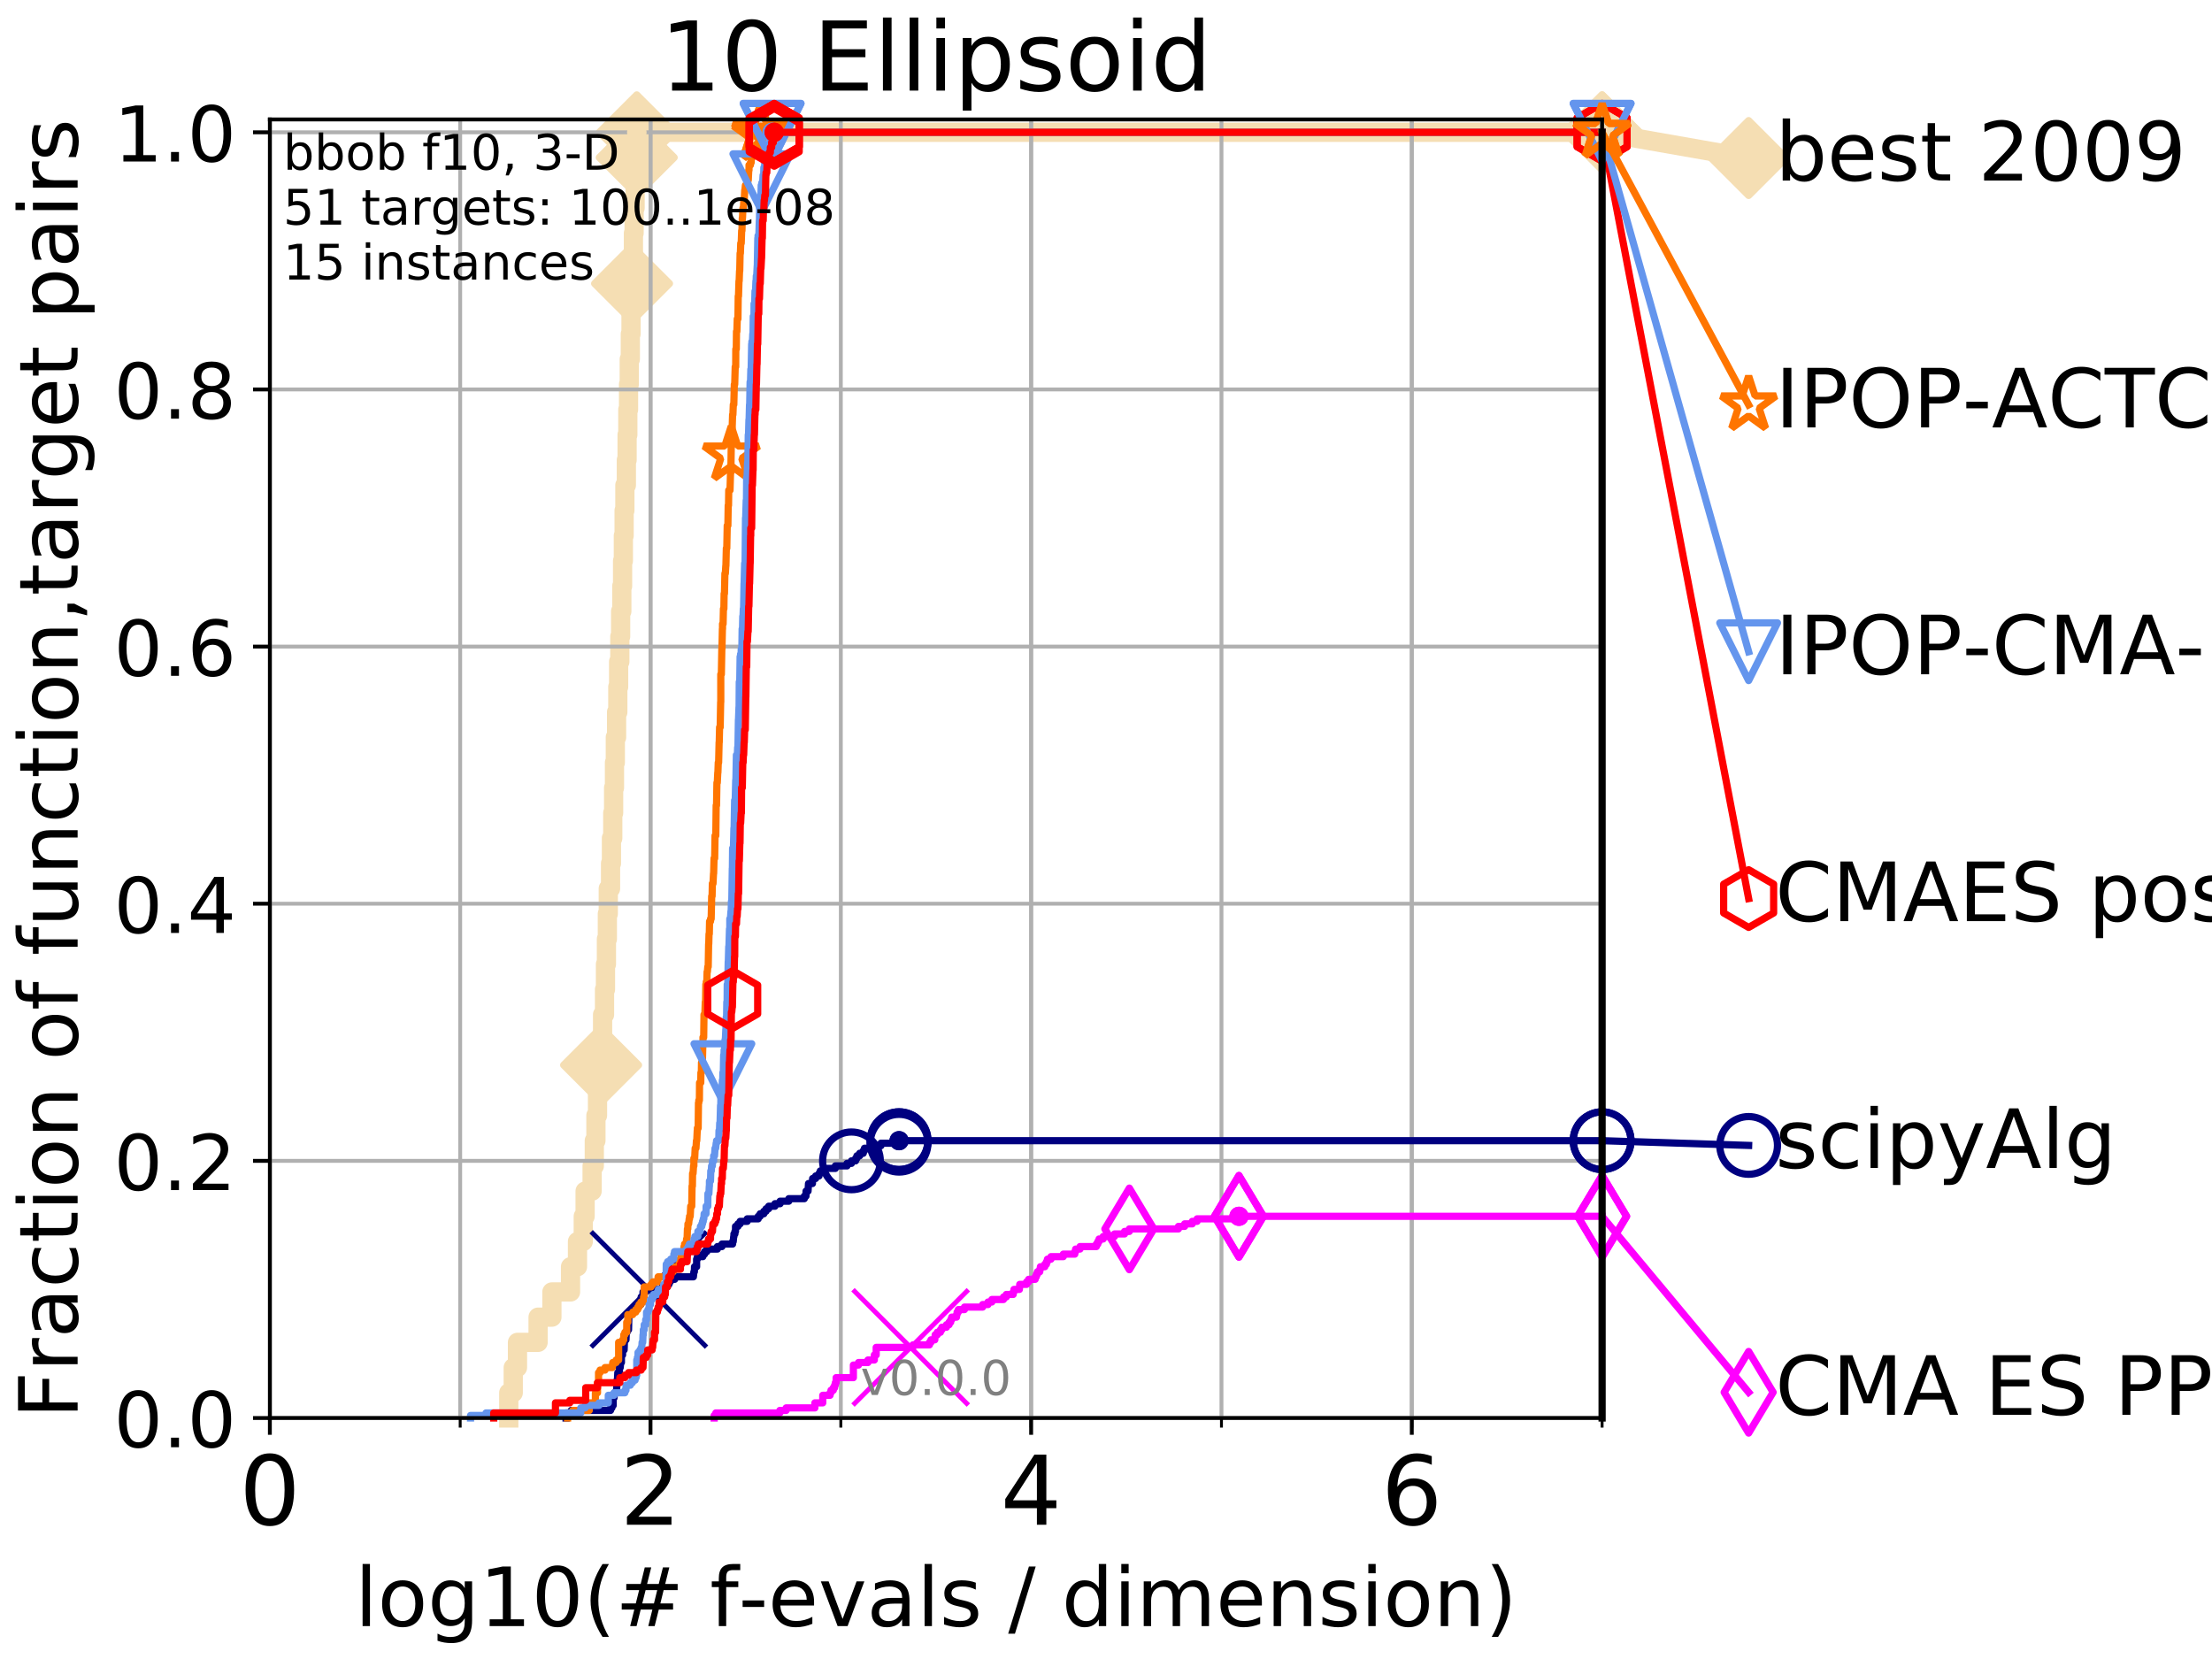 <?xml version="1.0" encoding="utf-8" standalone="no"?>
<!DOCTYPE svg PUBLIC "-//W3C//DTD SVG 1.1//EN"
  "http://www.w3.org/Graphics/SVG/1.1/DTD/svg11.dtd">
<!-- Created with matplotlib (http://matplotlib.org/) -->
<svg height="345pt" version="1.1" viewBox="0 0 460 345" width="460pt" xmlns="http://www.w3.org/2000/svg" xmlns:xlink="http://www.w3.org/1999/xlink">
 <defs>
  <style type="text/css">
*{stroke-linecap:butt;stroke-linejoin:round;}
  </style>
 </defs>
 <g id="figure_1">
  <g id="patch_1">
   <path d="M 0 345.6 
L 460.8 345.6 
L 460.8 0 
L 0 0 
z
" style="fill:#ffffff;"/>
  </g>
  <g id="axes_1">
   <g id="patch_2">
    <path d="M 56.12 294.88 
L 333.168 294.88 
L 333.168 24.84 
L 56.12 24.84 
z
" style="fill:#ffffff;"/>
   </g>
   <g id="line2d_1">
    <path d="M 105.802 294.88 
L 105.802 289.638 
L 106.731 289.638 
L 106.731 284.395 
L 107.613 284.395 
L 107.613 279.153 
L 111.9 279.153 
L 111.9 273.91 
L 114.772 273.91 
L 114.772 268.668 
L 118.645 268.668 
L 118.645 263.425 
L 120.09 263.425 
L 120.09 258.183 
L 121.295 258.183 
L 121.295 252.94 
L 121.678 252.94 
L 121.678 247.698 
L 123.132 247.698 
L 123.132 242.455 
L 123.59 242.455 
L 123.59 237.213 
L 123.926 237.213 
L 123.926 231.97 
L 124.255 231.97 
L 124.255 226.728 
L 124.472 226.728 
L 124.472 221.485 
L 125.001 221.485 
L 125.001 216.243 
L 125.31 216.243 
L 125.31 211 
L 125.715 211 
L 125.715 205.758 
L 125.913 205.758 
L 125.913 200.515 
L 126.11 200.515 
L 126.11 195.273 
L 126.304 195.273 
L 126.304 190.03 
L 126.496 190.03 
L 126.496 184.788 
L 126.967 184.788 
L 126.967 179.546 
L 127.152 179.546 
L 127.152 174.303 
L 127.426 174.303 
L 127.426 169.061 
L 127.606 169.061 
L 127.606 163.818 
L 127.784 163.818 
L 127.784 158.576 
L 127.96 158.576 
L 127.96 153.333 
L 128.221 153.333 
L 128.221 148.091 
L 128.478 148.091 
L 128.478 142.848 
L 128.648 142.848 
L 128.648 137.606 
L 128.898 137.606 
L 128.898 132.363 
L 129.064 132.363 
L 129.064 127.121 
L 129.309 127.121 
L 129.309 121.878 
L 129.47 121.878 
L 129.47 116.636 
L 129.63 116.636 
L 129.63 111.393 
L 129.788 111.393 
L 129.788 106.151 
L 129.945 106.151 
L 129.945 100.908 
L 130.255 100.908 
L 130.255 95.666 
L 130.408 95.666 
L 130.408 90.423 
L 130.559 90.423 
L 130.559 85.181 
L 130.709 85.181 
L 130.709 79.938 
L 130.858 79.938 
L 130.858 74.696 
L 131.079 74.696 
L 131.079 69.453 
L 131.225 69.453 
L 131.225 64.211 
L 131.441 64.211 
L 131.441 58.969 
L 131.584 58.969 
L 131.584 53.726 
L 131.725 53.726 
L 131.725 48.484 
L 131.865 48.484 
L 131.865 43.241 
L 132.074 43.241 
L 132.074 37.999 
L 132.28 37.999 
L 132.28 32.756 
L 132.416 32.756 
L 132.416 27.514 
L 333.168 27.514 
" style="fill:none;stroke:#f5deb3;stroke-linecap:square;stroke-width:4;"/>
   </g>
   <g id="line2d_2">
    <defs>
     <path d="M -0 7.778 
L 7.778 0 
L 0 -7.778 
L -7.778 -0 
z
" id="m2093e6b4b4" style="stroke:#f5deb3;stroke-linejoin:miter;stroke-width:1.5;"/>
    </defs>
    <g>
     <use style="fill:#f5deb3;stroke:#f5deb3;stroke-linejoin:miter;stroke-width:1.5;" x="125.001" xlink:href="#m2093e6b4b4" y="221.485"/>
     <use style="fill:#f5deb3;stroke:#f5deb3;stroke-linejoin:miter;stroke-width:1.5;" x="131.441" xlink:href="#m2093e6b4b4" y="58.969"/>
     <use style="fill:#f5deb3;stroke:#f5deb3;stroke-linejoin:miter;stroke-width:1.5;" x="132.416" xlink:href="#m2093e6b4b4" y="32.756"/>
     <use style="fill:#f5deb3;stroke:#f5deb3;stroke-linejoin:miter;stroke-width:1.5;" x="132.416" xlink:href="#m2093e6b4b4" y="27.514"/>
     <use style="fill:#f5deb3;stroke:#f5deb3;stroke-linejoin:miter;stroke-width:1.5;" x="333.168" xlink:href="#m2093e6b4b4" y="27.514"/>
    </g>
   </g>
   <g id="line2d_3">
    <path style="fill:none;stroke:#f5deb3;stroke-linecap:square;stroke-width:4;"/>
    <g/>
   </g>
   <g id="line2d_4">
    <path d="M 333.168 27.514 
L 363.643 32.861 
" style="fill:none;stroke:#f5deb3;stroke-linecap:square;stroke-width:4;"/>
    <g>
     <use style="fill:#f5deb3;stroke:#f5deb3;stroke-linejoin:miter;stroke-width:1.5;" x="333.168" xlink:href="#m2093e6b4b4" y="27.514"/>
     <use style="fill:#f5deb3;stroke:#f5deb3;stroke-linejoin:miter;stroke-width:1.5;" x="363.643" xlink:href="#m2093e6b4b4" y="32.861"/>
    </g>
   </g>
   <g id="matplotlib.axis_1">
    <g id="xtick_1">
     <g id="line2d_5">
      <path clip-path="url(#p8ff41c5ebb)" d="M 56.12 294.88 
L 56.12 24.84 
" style="fill:none;stroke:#b0b0b0;stroke-linecap:square;stroke-width:0.8;"/>
     </g>
     <g id="line2d_6">
      <defs>
       <path d="M 0 0 
L 0 3.5 
" id="m7fa4951e07" style="stroke:#000000;stroke-width:0.8;"/>
      </defs>
      <g>
       <use style="stroke:#000000;stroke-width:0.8;" x="56.12" xlink:href="#m7fa4951e07" y="294.88"/>
      </g>
     </g>
     <g id="text_1">
      <!-- 0 -->
      <defs>
       <path d="M 31.781 66.406 
Q 24.172 66.406 20.328 58.906 
Q 16.5 51.422 16.5 36.375 
Q 16.5 21.391 20.328 13.891 
Q 24.172 6.391 31.781 6.391 
Q 39.453 6.391 43.281 13.891 
Q 47.125 21.391 47.125 36.375 
Q 47.125 51.422 43.281 58.906 
Q 39.453 66.406 31.781 66.406 
z
M 31.781 74.219 
Q 44.047 74.219 50.516 64.516 
Q 56.984 54.828 56.984 36.375 
Q 56.984 17.969 50.516 8.266 
Q 44.047 -1.422 31.781 -1.422 
Q 19.531 -1.422 13.062 8.266 
Q 6.594 17.969 6.594 36.375 
Q 6.594 54.828 13.062 64.516 
Q 19.531 74.219 31.781 74.219 
z
" id="DejaVuSans-30"/>
      </defs>
      <g transform="translate(49.758 317.077)scale(0.2 -0.2)">
       <use xlink:href="#DejaVuSans-30"/>
      </g>
     </g>
    </g>
    <g id="xtick_2">
     <g id="line2d_7">
      <path clip-path="url(#p8ff41c5ebb)" d="M 135.277 294.88 
L 135.277 24.84 
" style="fill:none;stroke:#b0b0b0;stroke-linecap:square;stroke-width:0.8;"/>
     </g>
     <g id="line2d_8">
      <g>
       <use style="stroke:#000000;stroke-width:0.8;" x="135.277" xlink:href="#m7fa4951e07" y="294.88"/>
      </g>
     </g>
     <g id="text_2">
      <!-- 2 -->
      <defs>
       <path d="M 19.188 8.297 
L 53.609 8.297 
L 53.609 0 
L 7.328 0 
L 7.328 8.297 
Q 12.938 14.109 22.625 23.891 
Q 32.328 33.688 34.812 36.531 
Q 39.547 41.844 41.422 45.531 
Q 43.312 49.219 43.312 52.781 
Q 43.312 58.594 39.234 62.25 
Q 35.156 65.922 28.609 65.922 
Q 23.969 65.922 18.812 64.312 
Q 13.672 62.703 7.812 59.422 
L 7.812 69.391 
Q 13.766 71.781 18.938 73 
Q 24.125 74.219 28.422 74.219 
Q 39.75 74.219 46.484 68.547 
Q 53.219 62.891 53.219 53.422 
Q 53.219 48.922 51.531 44.891 
Q 49.859 40.875 45.406 35.406 
Q 44.188 33.984 37.641 27.219 
Q 31.109 20.453 19.188 8.297 
z
" id="DejaVuSans-32"/>
      </defs>
      <g transform="translate(128.914 317.077)scale(0.2 -0.2)">
       <use xlink:href="#DejaVuSans-32"/>
      </g>
     </g>
    </g>
    <g id="xtick_3">
     <g id="line2d_9">
      <path clip-path="url(#p8ff41c5ebb)" d="M 214.433 294.88 
L 214.433 24.84 
" style="fill:none;stroke:#b0b0b0;stroke-linecap:square;stroke-width:0.8;"/>
     </g>
     <g id="line2d_10">
      <g>
       <use style="stroke:#000000;stroke-width:0.8;" x="214.433" xlink:href="#m7fa4951e07" y="294.88"/>
      </g>
     </g>
     <g id="text_3">
      <!-- 4 -->
      <defs>
       <path d="M 37.797 64.312 
L 12.891 25.391 
L 37.797 25.391 
z
M 35.203 72.906 
L 47.609 72.906 
L 47.609 25.391 
L 58.016 25.391 
L 58.016 17.188 
L 47.609 17.188 
L 47.609 0 
L 37.797 0 
L 37.797 17.188 
L 4.891 17.188 
L 4.891 26.703 
z
" id="DejaVuSans-34"/>
      </defs>
      <g transform="translate(208.071 317.077)scale(0.2 -0.2)">
       <use xlink:href="#DejaVuSans-34"/>
      </g>
     </g>
    </g>
    <g id="xtick_4">
     <g id="line2d_11">
      <path clip-path="url(#p8ff41c5ebb)" d="M 293.59 294.88 
L 293.59 24.84 
" style="fill:none;stroke:#b0b0b0;stroke-linecap:square;stroke-width:0.8;"/>
     </g>
     <g id="line2d_12">
      <g>
       <use style="stroke:#000000;stroke-width:0.8;" x="293.59" xlink:href="#m7fa4951e07" y="294.88"/>
      </g>
     </g>
     <g id="text_4">
      <!-- 6 -->
      <defs>
       <path d="M 33.016 40.375 
Q 26.375 40.375 22.484 35.828 
Q 18.609 31.297 18.609 23.391 
Q 18.609 15.531 22.484 10.953 
Q 26.375 6.391 33.016 6.391 
Q 39.656 6.391 43.531 10.953 
Q 47.406 15.531 47.406 23.391 
Q 47.406 31.297 43.531 35.828 
Q 39.656 40.375 33.016 40.375 
z
M 52.594 71.297 
L 52.594 62.312 
Q 48.875 64.062 45.094 64.984 
Q 41.312 65.922 37.594 65.922 
Q 27.828 65.922 22.672 59.328 
Q 17.531 52.734 16.797 39.406 
Q 19.672 43.656 24.016 45.922 
Q 28.375 48.188 33.594 48.188 
Q 44.578 48.188 50.953 41.516 
Q 57.328 34.859 57.328 23.391 
Q 57.328 12.156 50.688 5.359 
Q 44.047 -1.422 33.016 -1.422 
Q 20.359 -1.422 13.672 8.266 
Q 6.984 17.969 6.984 36.375 
Q 6.984 53.656 15.188 63.938 
Q 23.391 74.219 37.203 74.219 
Q 40.922 74.219 44.703 73.484 
Q 48.484 72.75 52.594 71.297 
z
" id="DejaVuSans-36"/>
      </defs>
      <g transform="translate(287.227 317.077)scale(0.2 -0.2)">
       <use xlink:href="#DejaVuSans-36"/>
      </g>
     </g>
    </g>
    <g id="xtick_5">
     <g id="line2d_13">
      <path clip-path="url(#p8ff41c5ebb)" d="M 56.12 294.88 
L 56.12 24.84 
" style="fill:none;stroke:#b0b0b0;stroke-linecap:square;stroke-width:0.8;"/>
     </g>
     <g id="line2d_14">
      <defs>
       <path d="M 0 0 
L 0 2 
" id="m87b8a14fc0" style="stroke:#000000;stroke-width:0.6;"/>
      </defs>
      <g>
       <use style="stroke:#000000;stroke-width:0.6;" x="56.12" xlink:href="#m87b8a14fc0" y="294.88"/>
      </g>
     </g>
    </g>
    <g id="xtick_6">
     <g id="line2d_15">
      <path clip-path="url(#p8ff41c5ebb)" d="M 95.698 294.88 
L 95.698 24.84 
" style="fill:none;stroke:#b0b0b0;stroke-linecap:square;stroke-width:0.8;"/>
     </g>
     <g id="line2d_16">
      <g>
       <use style="stroke:#000000;stroke-width:0.6;" x="95.698" xlink:href="#m87b8a14fc0" y="294.88"/>
      </g>
     </g>
    </g>
    <g id="xtick_7">
     <g id="line2d_17">
      <path clip-path="url(#p8ff41c5ebb)" d="M 135.277 294.88 
L 135.277 24.84 
" style="fill:none;stroke:#b0b0b0;stroke-linecap:square;stroke-width:0.8;"/>
     </g>
     <g id="line2d_18">
      <g>
       <use style="stroke:#000000;stroke-width:0.6;" x="135.277" xlink:href="#m87b8a14fc0" y="294.88"/>
      </g>
     </g>
    </g>
    <g id="xtick_8">
     <g id="line2d_19">
      <path clip-path="url(#p8ff41c5ebb)" d="M 174.855 294.88 
L 174.855 24.84 
" style="fill:none;stroke:#b0b0b0;stroke-linecap:square;stroke-width:0.8;"/>
     </g>
     <g id="line2d_20">
      <g>
       <use style="stroke:#000000;stroke-width:0.6;" x="174.855" xlink:href="#m87b8a14fc0" y="294.88"/>
      </g>
     </g>
    </g>
    <g id="xtick_9">
     <g id="line2d_21">
      <path clip-path="url(#p8ff41c5ebb)" d="M 214.433 294.88 
L 214.433 24.84 
" style="fill:none;stroke:#b0b0b0;stroke-linecap:square;stroke-width:0.8;"/>
     </g>
     <g id="line2d_22">
      <g>
       <use style="stroke:#000000;stroke-width:0.6;" x="214.433" xlink:href="#m87b8a14fc0" y="294.88"/>
      </g>
     </g>
    </g>
    <g id="xtick_10">
     <g id="line2d_23">
      <path clip-path="url(#p8ff41c5ebb)" d="M 254.011 294.88 
L 254.011 24.84 
" style="fill:none;stroke:#b0b0b0;stroke-linecap:square;stroke-width:0.8;"/>
     </g>
     <g id="line2d_24">
      <g>
       <use style="stroke:#000000;stroke-width:0.6;" x="254.011" xlink:href="#m87b8a14fc0" y="294.88"/>
      </g>
     </g>
    </g>
    <g id="xtick_11">
     <g id="line2d_25">
      <path clip-path="url(#p8ff41c5ebb)" d="M 293.59 294.88 
L 293.59 24.84 
" style="fill:none;stroke:#b0b0b0;stroke-linecap:square;stroke-width:0.8;"/>
     </g>
     <g id="line2d_26">
      <g>
       <use style="stroke:#000000;stroke-width:0.6;" x="293.59" xlink:href="#m87b8a14fc0" y="294.88"/>
      </g>
     </g>
    </g>
    <g id="xtick_12">
     <g id="line2d_27">
      <path clip-path="url(#p8ff41c5ebb)" d="M 333.168 294.88 
L 333.168 24.84 
" style="fill:none;stroke:#b0b0b0;stroke-linecap:square;stroke-width:0.8;"/>
     </g>
     <g id="line2d_28">
      <g>
       <use style="stroke:#000000;stroke-width:0.6;" x="333.168" xlink:href="#m87b8a14fc0" y="294.88"/>
      </g>
     </g>
    </g>
    <g id="text_5">
     <!-- log10(# f-evals / dimension) -->
     <defs>
      <path d="M 9.422 75.984 
L 18.406 75.984 
L 18.406 0 
L 9.422 0 
z
" id="DejaVuSans-6c"/>
      <path d="M 30.609 48.391 
Q 23.391 48.391 19.188 42.75 
Q 14.984 37.109 14.984 27.297 
Q 14.984 17.484 19.156 11.844 
Q 23.344 6.203 30.609 6.203 
Q 37.797 6.203 41.984 11.859 
Q 46.188 17.531 46.188 27.297 
Q 46.188 37.016 41.984 42.703 
Q 37.797 48.391 30.609 48.391 
z
M 30.609 56 
Q 42.328 56 49.016 48.375 
Q 55.719 40.766 55.719 27.297 
Q 55.719 13.875 49.016 6.219 
Q 42.328 -1.422 30.609 -1.422 
Q 18.844 -1.422 12.172 6.219 
Q 5.516 13.875 5.516 27.297 
Q 5.516 40.766 12.172 48.375 
Q 18.844 56 30.609 56 
z
" id="DejaVuSans-6f"/>
      <path d="M 45.406 27.984 
Q 45.406 37.75 41.375 43.109 
Q 37.359 48.484 30.078 48.484 
Q 22.859 48.484 18.828 43.109 
Q 14.797 37.75 14.797 27.984 
Q 14.797 18.266 18.828 12.891 
Q 22.859 7.516 30.078 7.516 
Q 37.359 7.516 41.375 12.891 
Q 45.406 18.266 45.406 27.984 
z
M 54.391 6.781 
Q 54.391 -7.172 48.188 -13.984 
Q 42 -20.797 29.203 -20.797 
Q 24.469 -20.797 20.266 -20.094 
Q 16.062 -19.391 12.109 -17.922 
L 12.109 -9.188 
Q 16.062 -11.328 19.922 -12.344 
Q 23.781 -13.375 27.781 -13.375 
Q 36.625 -13.375 41.016 -8.766 
Q 45.406 -4.156 45.406 5.172 
L 45.406 9.625 
Q 42.625 4.781 38.281 2.391 
Q 33.938 0 27.875 0 
Q 17.828 0 11.672 7.656 
Q 5.516 15.328 5.516 27.984 
Q 5.516 40.672 11.672 48.328 
Q 17.828 56 27.875 56 
Q 33.938 56 38.281 53.609 
Q 42.625 51.219 45.406 46.391 
L 45.406 54.688 
L 54.391 54.688 
z
" id="DejaVuSans-67"/>
      <path d="M 12.406 8.297 
L 28.516 8.297 
L 28.516 63.922 
L 10.984 60.406 
L 10.984 69.391 
L 28.422 72.906 
L 38.281 72.906 
L 38.281 8.297 
L 54.391 8.297 
L 54.391 0 
L 12.406 0 
z
" id="DejaVuSans-31"/>
      <path d="M 31 75.875 
Q 24.469 64.656 21.281 53.656 
Q 18.109 42.672 18.109 31.391 
Q 18.109 20.125 21.312 9.062 
Q 24.516 -2 31 -13.188 
L 23.188 -13.188 
Q 15.875 -1.703 12.234 9.375 
Q 8.594 20.453 8.594 31.391 
Q 8.594 42.281 12.203 53.312 
Q 15.828 64.359 23.188 75.875 
z
" id="DejaVuSans-28"/>
      <path d="M 51.125 44 
L 36.922 44 
L 32.812 27.688 
L 47.125 27.688 
z
M 43.797 71.781 
L 38.719 51.516 
L 52.984 51.516 
L 58.109 71.781 
L 65.922 71.781 
L 60.891 51.516 
L 76.125 51.516 
L 76.125 44 
L 58.984 44 
L 54.984 27.688 
L 70.516 27.688 
L 70.516 20.219 
L 53.078 20.219 
L 48 0 
L 40.188 0 
L 45.219 20.219 
L 30.906 20.219 
L 25.875 0 
L 18.016 0 
L 23.094 20.219 
L 7.719 20.219 
L 7.719 27.688 
L 24.906 27.688 
L 29 44 
L 13.281 44 
L 13.281 51.516 
L 30.906 51.516 
L 35.891 71.781 
z
" id="DejaVuSans-23"/>
      <path id="DejaVuSans-20"/>
      <path d="M 37.109 75.984 
L 37.109 68.5 
L 28.516 68.5 
Q 23.688 68.5 21.797 66.547 
Q 19.922 64.594 19.922 59.516 
L 19.922 54.688 
L 34.719 54.688 
L 34.719 47.703 
L 19.922 47.703 
L 19.922 0 
L 10.891 0 
L 10.891 47.703 
L 2.297 47.703 
L 2.297 54.688 
L 10.891 54.688 
L 10.891 58.5 
Q 10.891 67.625 15.141 71.797 
Q 19.391 75.984 28.609 75.984 
z
" id="DejaVuSans-66"/>
      <path d="M 4.891 31.391 
L 31.203 31.391 
L 31.203 23.391 
L 4.891 23.391 
z
" id="DejaVuSans-2d"/>
      <path d="M 56.203 29.594 
L 56.203 25.203 
L 14.891 25.203 
Q 15.484 15.922 20.484 11.062 
Q 25.484 6.203 34.422 6.203 
Q 39.594 6.203 44.453 7.469 
Q 49.312 8.734 54.109 11.281 
L 54.109 2.781 
Q 49.266 0.734 44.188 -0.344 
Q 39.109 -1.422 33.891 -1.422 
Q 20.797 -1.422 13.156 6.188 
Q 5.516 13.812 5.516 26.812 
Q 5.516 40.234 12.766 48.109 
Q 20.016 56 32.328 56 
Q 43.359 56 49.781 48.891 
Q 56.203 41.797 56.203 29.594 
z
M 47.219 32.234 
Q 47.125 39.594 43.094 43.984 
Q 39.062 48.391 32.422 48.391 
Q 24.906 48.391 20.391 44.141 
Q 15.875 39.891 15.188 32.172 
z
" id="DejaVuSans-65"/>
      <path d="M 2.984 54.688 
L 12.5 54.688 
L 29.594 8.797 
L 46.688 54.688 
L 56.203 54.688 
L 35.688 0 
L 23.484 0 
z
" id="DejaVuSans-76"/>
      <path d="M 34.281 27.484 
Q 23.391 27.484 19.188 25 
Q 14.984 22.516 14.984 16.5 
Q 14.984 11.719 18.141 8.906 
Q 21.297 6.109 26.703 6.109 
Q 34.188 6.109 38.703 11.406 
Q 43.219 16.703 43.219 25.484 
L 43.219 27.484 
z
M 52.203 31.203 
L 52.203 0 
L 43.219 0 
L 43.219 8.297 
Q 40.141 3.328 35.547 0.953 
Q 30.953 -1.422 24.312 -1.422 
Q 15.922 -1.422 10.953 3.297 
Q 6 8.016 6 15.922 
Q 6 25.141 12.172 29.828 
Q 18.359 34.516 30.609 34.516 
L 43.219 34.516 
L 43.219 35.406 
Q 43.219 41.609 39.141 45 
Q 35.062 48.391 27.688 48.391 
Q 23 48.391 18.547 47.266 
Q 14.109 46.141 10.016 43.891 
L 10.016 52.203 
Q 14.938 54.109 19.578 55.047 
Q 24.219 56 28.609 56 
Q 40.484 56 46.344 49.844 
Q 52.203 43.703 52.203 31.203 
z
" id="DejaVuSans-61"/>
      <path d="M 44.281 53.078 
L 44.281 44.578 
Q 40.484 46.531 36.375 47.5 
Q 32.281 48.484 27.875 48.484 
Q 21.188 48.484 17.844 46.438 
Q 14.5 44.391 14.5 40.281 
Q 14.5 37.156 16.891 35.375 
Q 19.281 33.594 26.516 31.984 
L 29.594 31.297 
Q 39.156 29.25 43.188 25.516 
Q 47.219 21.781 47.219 15.094 
Q 47.219 7.469 41.188 3.016 
Q 35.156 -1.422 24.609 -1.422 
Q 20.219 -1.422 15.453 -0.562 
Q 10.688 0.297 5.422 2 
L 5.422 11.281 
Q 10.406 8.688 15.234 7.391 
Q 20.062 6.109 24.812 6.109 
Q 31.156 6.109 34.562 8.281 
Q 37.984 10.453 37.984 14.406 
Q 37.984 18.062 35.516 20.016 
Q 33.062 21.969 24.703 23.781 
L 21.578 24.516 
Q 13.234 26.266 9.516 29.906 
Q 5.812 33.547 5.812 39.891 
Q 5.812 47.609 11.281 51.797 
Q 16.75 56 26.812 56 
Q 31.781 56 36.172 55.266 
Q 40.578 54.547 44.281 53.078 
z
" id="DejaVuSans-73"/>
      <path d="M 25.391 72.906 
L 33.688 72.906 
L 8.297 -9.281 
L 0 -9.281 
z
" id="DejaVuSans-2f"/>
      <path d="M 45.406 46.391 
L 45.406 75.984 
L 54.391 75.984 
L 54.391 0 
L 45.406 0 
L 45.406 8.203 
Q 42.578 3.328 38.25 0.953 
Q 33.938 -1.422 27.875 -1.422 
Q 17.969 -1.422 11.734 6.484 
Q 5.516 14.406 5.516 27.297 
Q 5.516 40.188 11.734 48.094 
Q 17.969 56 27.875 56 
Q 33.938 56 38.25 53.625 
Q 42.578 51.266 45.406 46.391 
z
M 14.797 27.297 
Q 14.797 17.391 18.875 11.75 
Q 22.953 6.109 30.078 6.109 
Q 37.203 6.109 41.297 11.75 
Q 45.406 17.391 45.406 27.297 
Q 45.406 37.203 41.297 42.844 
Q 37.203 48.484 30.078 48.484 
Q 22.953 48.484 18.875 42.844 
Q 14.797 37.203 14.797 27.297 
z
" id="DejaVuSans-64"/>
      <path d="M 9.422 54.688 
L 18.406 54.688 
L 18.406 0 
L 9.422 0 
z
M 9.422 75.984 
L 18.406 75.984 
L 18.406 64.594 
L 9.422 64.594 
z
" id="DejaVuSans-69"/>
      <path d="M 52 44.188 
Q 55.375 50.25 60.062 53.125 
Q 64.75 56 71.094 56 
Q 79.641 56 84.281 50.016 
Q 88.922 44.047 88.922 33.016 
L 88.922 0 
L 79.891 0 
L 79.891 32.719 
Q 79.891 40.578 77.094 44.375 
Q 74.312 48.188 68.609 48.188 
Q 61.625 48.188 57.562 43.547 
Q 53.516 38.922 53.516 30.906 
L 53.516 0 
L 44.484 0 
L 44.484 32.719 
Q 44.484 40.625 41.703 44.406 
Q 38.922 48.188 33.109 48.188 
Q 26.219 48.188 22.156 43.531 
Q 18.109 38.875 18.109 30.906 
L 18.109 0 
L 9.078 0 
L 9.078 54.688 
L 18.109 54.688 
L 18.109 46.188 
Q 21.188 51.219 25.484 53.609 
Q 29.781 56 35.688 56 
Q 41.656 56 45.828 52.969 
Q 50 49.953 52 44.188 
z
" id="DejaVuSans-6d"/>
      <path d="M 54.891 33.016 
L 54.891 0 
L 45.906 0 
L 45.906 32.719 
Q 45.906 40.484 42.875 44.328 
Q 39.844 48.188 33.797 48.188 
Q 26.516 48.188 22.312 43.547 
Q 18.109 38.922 18.109 30.906 
L 18.109 0 
L 9.078 0 
L 9.078 54.688 
L 18.109 54.688 
L 18.109 46.188 
Q 21.344 51.125 25.703 53.562 
Q 30.078 56 35.797 56 
Q 45.219 56 50.047 50.172 
Q 54.891 44.344 54.891 33.016 
z
" id="DejaVuSans-6e"/>
      <path d="M 8.016 75.875 
L 15.828 75.875 
Q 23.141 64.359 26.781 53.312 
Q 30.422 42.281 30.422 31.391 
Q 30.422 20.453 26.781 9.375 
Q 23.141 -1.703 15.828 -13.188 
L 8.016 -13.188 
Q 14.5 -2 17.703 9.062 
Q 20.906 20.125 20.906 31.391 
Q 20.906 42.672 17.703 53.656 
Q 14.5 64.656 8.016 75.875 
z
" id="DejaVuSans-29"/>
     </defs>
     <g transform="translate(73.803 338.154)scale(0.17 -0.17)">
      <use xlink:href="#DejaVuSans-6c"/>
      <use x="27.783" xlink:href="#DejaVuSans-6f"/>
      <use x="88.965" xlink:href="#DejaVuSans-67"/>
      <use x="152.441" xlink:href="#DejaVuSans-31"/>
      <use x="216.064" xlink:href="#DejaVuSans-30"/>
      <use x="279.688" xlink:href="#DejaVuSans-28"/>
      <use x="318.701" xlink:href="#DejaVuSans-23"/>
      <use x="402.49" xlink:href="#DejaVuSans-20"/>
      <use x="434.277" xlink:href="#DejaVuSans-66"/>
      <use x="469.404" xlink:href="#DejaVuSans-2d"/>
      <use x="505.488" xlink:href="#DejaVuSans-65"/>
      <use x="567.012" xlink:href="#DejaVuSans-76"/>
      <use x="626.191" xlink:href="#DejaVuSans-61"/>
      <use x="687.471" xlink:href="#DejaVuSans-6c"/>
      <use x="715.254" xlink:href="#DejaVuSans-73"/>
      <use x="767.354" xlink:href="#DejaVuSans-20"/>
      <use x="799.141" xlink:href="#DejaVuSans-2f"/>
      <use x="832.832" xlink:href="#DejaVuSans-20"/>
      <use x="864.619" xlink:href="#DejaVuSans-64"/>
      <use x="928.096" xlink:href="#DejaVuSans-69"/>
      <use x="955.879" xlink:href="#DejaVuSans-6d"/>
      <use x="1053.291" xlink:href="#DejaVuSans-65"/>
      <use x="1114.814" xlink:href="#DejaVuSans-6e"/>
      <use x="1178.193" xlink:href="#DejaVuSans-73"/>
      <use x="1230.293" xlink:href="#DejaVuSans-69"/>
      <use x="1258.076" xlink:href="#DejaVuSans-6f"/>
      <use x="1319.258" xlink:href="#DejaVuSans-6e"/>
      <use x="1382.637" xlink:href="#DejaVuSans-29"/>
     </g>
    </g>
   </g>
   <g id="matplotlib.axis_2">
    <g id="ytick_1">
     <g id="line2d_29">
      <path clip-path="url(#p8ff41c5ebb)" d="M 56.12 294.88 
L 333.168 294.88 
" style="fill:none;stroke:#b0b0b0;stroke-linecap:square;stroke-width:0.8;"/>
     </g>
     <g id="line2d_30">
      <defs>
       <path d="M 0 0 
L -3.5 0 
" id="m507b8da723" style="stroke:#000000;stroke-width:0.8;"/>
      </defs>
      <g>
       <use style="stroke:#000000;stroke-width:0.8;" x="56.12" xlink:href="#m507b8da723" y="294.88"/>
      </g>
     </g>
     <g id="text_6">
      <!-- 0.0 -->
      <defs>
       <path d="M 10.688 12.406 
L 21 12.406 
L 21 0 
L 10.688 0 
z
" id="DejaVuSans-2e"/>
      </defs>
      <g transform="translate(23.675 300.959)scale(0.16 -0.16)">
       <use xlink:href="#DejaVuSans-30"/>
       <use x="63.623" xlink:href="#DejaVuSans-2e"/>
       <use x="95.41" xlink:href="#DejaVuSans-30"/>
      </g>
     </g>
    </g>
    <g id="ytick_2">
     <g id="line2d_31">
      <path clip-path="url(#p8ff41c5ebb)" d="M 56.12 241.407 
L 333.168 241.407 
" style="fill:none;stroke:#b0b0b0;stroke-linecap:square;stroke-width:0.8;"/>
     </g>
     <g id="line2d_32">
      <g>
       <use style="stroke:#000000;stroke-width:0.8;" x="56.12" xlink:href="#m507b8da723" y="241.407"/>
      </g>
     </g>
     <g id="text_7">
      <!-- 0.2 -->
      <g transform="translate(23.675 247.485)scale(0.16 -0.16)">
       <use xlink:href="#DejaVuSans-30"/>
       <use x="63.623" xlink:href="#DejaVuSans-2e"/>
       <use x="95.41" xlink:href="#DejaVuSans-32"/>
      </g>
     </g>
    </g>
    <g id="ytick_3">
     <g id="line2d_33">
      <path clip-path="url(#p8ff41c5ebb)" d="M 56.12 187.933 
L 333.168 187.933 
" style="fill:none;stroke:#b0b0b0;stroke-linecap:square;stroke-width:0.8;"/>
     </g>
     <g id="line2d_34">
      <g>
       <use style="stroke:#000000;stroke-width:0.8;" x="56.12" xlink:href="#m507b8da723" y="187.933"/>
      </g>
     </g>
     <g id="text_8">
      <!-- 0.4 -->
      <g transform="translate(23.675 194.012)scale(0.16 -0.16)">
       <use xlink:href="#DejaVuSans-30"/>
       <use x="63.623" xlink:href="#DejaVuSans-2e"/>
       <use x="95.41" xlink:href="#DejaVuSans-34"/>
      </g>
     </g>
    </g>
    <g id="ytick_4">
     <g id="line2d_35">
      <path clip-path="url(#p8ff41c5ebb)" d="M 56.12 134.46 
L 333.168 134.46 
" style="fill:none;stroke:#b0b0b0;stroke-linecap:square;stroke-width:0.8;"/>
     </g>
     <g id="line2d_36">
      <g>
       <use style="stroke:#000000;stroke-width:0.8;" x="56.12" xlink:href="#m507b8da723" y="134.46"/>
      </g>
     </g>
     <g id="text_9">
      <!-- 0.6 -->
      <g transform="translate(23.675 140.539)scale(0.16 -0.16)">
       <use xlink:href="#DejaVuSans-30"/>
       <use x="63.623" xlink:href="#DejaVuSans-2e"/>
       <use x="95.41" xlink:href="#DejaVuSans-36"/>
      </g>
     </g>
    </g>
    <g id="ytick_5">
     <g id="line2d_37">
      <path clip-path="url(#p8ff41c5ebb)" d="M 56.12 80.987 
L 333.168 80.987 
" style="fill:none;stroke:#b0b0b0;stroke-linecap:square;stroke-width:0.8;"/>
     </g>
     <g id="line2d_38">
      <g>
       <use style="stroke:#000000;stroke-width:0.8;" x="56.12" xlink:href="#m507b8da723" y="80.987"/>
      </g>
     </g>
     <g id="text_10">
      <!-- 0.8 -->
      <defs>
       <path d="M 31.781 34.625 
Q 24.75 34.625 20.719 30.859 
Q 16.703 27.094 16.703 20.516 
Q 16.703 13.922 20.719 10.156 
Q 24.75 6.391 31.781 6.391 
Q 38.812 6.391 42.859 10.172 
Q 46.922 13.969 46.922 20.516 
Q 46.922 27.094 42.891 30.859 
Q 38.875 34.625 31.781 34.625 
z
M 21.922 38.812 
Q 15.578 40.375 12.031 44.719 
Q 8.5 49.078 8.5 55.328 
Q 8.5 64.062 14.719 69.141 
Q 20.953 74.219 31.781 74.219 
Q 42.672 74.219 48.875 69.141 
Q 55.078 64.062 55.078 55.328 
Q 55.078 49.078 51.531 44.719 
Q 48 40.375 41.703 38.812 
Q 48.828 37.156 52.797 32.312 
Q 56.781 27.484 56.781 20.516 
Q 56.781 9.906 50.312 4.234 
Q 43.844 -1.422 31.781 -1.422 
Q 19.734 -1.422 13.25 4.234 
Q 6.781 9.906 6.781 20.516 
Q 6.781 27.484 10.781 32.312 
Q 14.797 37.156 21.922 38.812 
z
M 18.312 54.391 
Q 18.312 48.734 21.844 45.562 
Q 25.391 42.391 31.781 42.391 
Q 38.141 42.391 41.719 45.562 
Q 45.312 48.734 45.312 54.391 
Q 45.312 60.062 41.719 63.234 
Q 38.141 66.406 31.781 66.406 
Q 25.391 66.406 21.844 63.234 
Q 18.312 60.062 18.312 54.391 
z
" id="DejaVuSans-38"/>
      </defs>
      <g transform="translate(23.675 87.066)scale(0.16 -0.16)">
       <use xlink:href="#DejaVuSans-30"/>
       <use x="63.623" xlink:href="#DejaVuSans-2e"/>
       <use x="95.41" xlink:href="#DejaVuSans-38"/>
      </g>
     </g>
    </g>
    <g id="ytick_6">
     <g id="line2d_39">
      <path clip-path="url(#p8ff41c5ebb)" d="M 56.12 27.514 
L 333.168 27.514 
" style="fill:none;stroke:#b0b0b0;stroke-linecap:square;stroke-width:0.8;"/>
     </g>
     <g id="line2d_40">
      <g>
       <use style="stroke:#000000;stroke-width:0.8;" x="56.12" xlink:href="#m507b8da723" y="27.514"/>
      </g>
     </g>
     <g id="text_11">
      <!-- 1.0 -->
      <g transform="translate(23.675 33.592)scale(0.16 -0.16)">
       <use xlink:href="#DejaVuSans-31"/>
       <use x="63.623" xlink:href="#DejaVuSans-2e"/>
       <use x="95.41" xlink:href="#DejaVuSans-30"/>
      </g>
     </g>
    </g>
    <g id="text_12">
     <!-- Fraction of function,target pairs -->
     <defs>
      <path d="M 9.812 72.906 
L 51.703 72.906 
L 51.703 64.594 
L 19.672 64.594 
L 19.672 43.109 
L 48.578 43.109 
L 48.578 34.812 
L 19.672 34.812 
L 19.672 0 
L 9.812 0 
z
" id="DejaVuSans-46"/>
      <path d="M 41.109 46.297 
Q 39.594 47.172 37.812 47.578 
Q 36.031 48 33.891 48 
Q 26.266 48 22.188 43.047 
Q 18.109 38.094 18.109 28.812 
L 18.109 0 
L 9.078 0 
L 9.078 54.688 
L 18.109 54.688 
L 18.109 46.188 
Q 20.953 51.172 25.484 53.578 
Q 30.031 56 36.531 56 
Q 37.453 56 38.578 55.875 
Q 39.703 55.766 41.062 55.516 
z
" id="DejaVuSans-72"/>
      <path d="M 48.781 52.594 
L 48.781 44.188 
Q 44.969 46.297 41.141 47.344 
Q 37.312 48.391 33.406 48.391 
Q 24.656 48.391 19.812 42.844 
Q 14.984 37.312 14.984 27.297 
Q 14.984 17.281 19.812 11.734 
Q 24.656 6.203 33.406 6.203 
Q 37.312 6.203 41.141 7.25 
Q 44.969 8.297 48.781 10.406 
L 48.781 2.094 
Q 45.016 0.344 40.984 -0.531 
Q 36.969 -1.422 32.422 -1.422 
Q 20.062 -1.422 12.781 6.344 
Q 5.516 14.109 5.516 27.297 
Q 5.516 40.672 12.859 48.328 
Q 20.219 56 33.016 56 
Q 37.156 56 41.109 55.141 
Q 45.062 54.297 48.781 52.594 
z
" id="DejaVuSans-63"/>
      <path d="M 18.312 70.219 
L 18.312 54.688 
L 36.812 54.688 
L 36.812 47.703 
L 18.312 47.703 
L 18.312 18.016 
Q 18.312 11.328 20.141 9.422 
Q 21.969 7.516 27.594 7.516 
L 36.812 7.516 
L 36.812 0 
L 27.594 0 
Q 17.188 0 13.234 3.875 
Q 9.281 7.766 9.281 18.016 
L 9.281 47.703 
L 2.688 47.703 
L 2.688 54.688 
L 9.281 54.688 
L 9.281 70.219 
z
" id="DejaVuSans-74"/>
      <path d="M 8.5 21.578 
L 8.5 54.688 
L 17.484 54.688 
L 17.484 21.922 
Q 17.484 14.156 20.5 10.266 
Q 23.531 6.391 29.594 6.391 
Q 36.859 6.391 41.078 11.031 
Q 45.312 15.672 45.312 23.688 
L 45.312 54.688 
L 54.297 54.688 
L 54.297 0 
L 45.312 0 
L 45.312 8.406 
Q 42.047 3.422 37.719 1 
Q 33.406 -1.422 27.688 -1.422 
Q 18.266 -1.422 13.375 4.438 
Q 8.5 10.297 8.5 21.578 
z
M 31.109 56 
z
" id="DejaVuSans-75"/>
      <path d="M 11.719 12.406 
L 22.016 12.406 
L 22.016 4 
L 14.016 -11.625 
L 7.719 -11.625 
L 11.719 4 
z
" id="DejaVuSans-2c"/>
      <path d="M 18.109 8.203 
L 18.109 -20.797 
L 9.078 -20.797 
L 9.078 54.688 
L 18.109 54.688 
L 18.109 46.391 
Q 20.953 51.266 25.266 53.625 
Q 29.594 56 35.594 56 
Q 45.562 56 51.781 48.094 
Q 58.016 40.188 58.016 27.297 
Q 58.016 14.406 51.781 6.484 
Q 45.562 -1.422 35.594 -1.422 
Q 29.594 -1.422 25.266 0.953 
Q 20.953 3.328 18.109 8.203 
z
M 48.688 27.297 
Q 48.688 37.203 44.609 42.844 
Q 40.531 48.484 33.406 48.484 
Q 26.266 48.484 22.188 42.844 
Q 18.109 37.203 18.109 27.297 
Q 18.109 17.391 22.188 11.75 
Q 26.266 6.109 33.406 6.109 
Q 40.531 6.109 44.609 11.75 
Q 48.688 17.391 48.688 27.297 
z
" id="DejaVuSans-70"/>
     </defs>
     <g transform="translate(16.14 294.999)rotate(-90)scale(0.17 -0.17)">
      <use xlink:href="#DejaVuSans-46"/>
      <use x="57.41" xlink:href="#DejaVuSans-72"/>
      <use x="98.523" xlink:href="#DejaVuSans-61"/>
      <use x="159.803" xlink:href="#DejaVuSans-63"/>
      <use x="214.783" xlink:href="#DejaVuSans-74"/>
      <use x="253.992" xlink:href="#DejaVuSans-69"/>
      <use x="281.775" xlink:href="#DejaVuSans-6f"/>
      <use x="342.957" xlink:href="#DejaVuSans-6e"/>
      <use x="406.336" xlink:href="#DejaVuSans-20"/>
      <use x="438.123" xlink:href="#DejaVuSans-6f"/>
      <use x="499.305" xlink:href="#DejaVuSans-66"/>
      <use x="534.51" xlink:href="#DejaVuSans-20"/>
      <use x="566.297" xlink:href="#DejaVuSans-66"/>
      <use x="601.502" xlink:href="#DejaVuSans-75"/>
      <use x="664.881" xlink:href="#DejaVuSans-6e"/>
      <use x="728.26" xlink:href="#DejaVuSans-63"/>
      <use x="783.24" xlink:href="#DejaVuSans-74"/>
      <use x="822.449" xlink:href="#DejaVuSans-69"/>
      <use x="850.232" xlink:href="#DejaVuSans-6f"/>
      <use x="911.414" xlink:href="#DejaVuSans-6e"/>
      <use x="974.793" xlink:href="#DejaVuSans-2c"/>
      <use x="1006.58" xlink:href="#DejaVuSans-74"/>
      <use x="1045.789" xlink:href="#DejaVuSans-61"/>
      <use x="1107.068" xlink:href="#DejaVuSans-72"/>
      <use x="1148.166" xlink:href="#DejaVuSans-67"/>
      <use x="1211.643" xlink:href="#DejaVuSans-65"/>
      <use x="1273.166" xlink:href="#DejaVuSans-74"/>
      <use x="1312.375" xlink:href="#DejaVuSans-20"/>
      <use x="1344.162" xlink:href="#DejaVuSans-70"/>
      <use x="1407.639" xlink:href="#DejaVuSans-61"/>
      <use x="1468.918" xlink:href="#DejaVuSans-69"/>
      <use x="1496.701" xlink:href="#DejaVuSans-72"/>
      <use x="1537.814" xlink:href="#DejaVuSans-73"/>
     </g>
    </g>
   </g>
   <g id="line2d_41">
    <defs>
     <path d="M 0 1.5 
C 0.398 1.5 0.779 1.342 1.061 1.061 
C 1.342 0.779 1.5 0.398 1.5 0 
C 1.5 -0.398 1.342 -0.779 1.061 -1.061 
C 0.779 -1.342 0.398 -1.5 0 -1.5 
C -0.398 -1.5 -0.779 -1.342 -1.061 -1.061 
C -1.342 -0.779 -1.5 -0.398 -1.5 0 
C -1.5 0.398 -1.342 0.779 -1.061 1.061 
C -0.779 1.342 -0.398 1.5 0 1.5 
z
" id="m14402a4f6a" style="stroke:#f5deb3;"/>
    </defs>
    <g>
     <use style="fill:#f5deb3;stroke:#f5deb3;" x="132.416" xlink:href="#m14402a4f6a" y="27.514"/>
     <use style="fill:#f5deb3;stroke:#f5deb3;" x="132.416" xlink:href="#m14402a4f6a" y="27.514"/>
    </g>
   </g>
   <g id="line2d_42">
    <defs>
     <path d="M 0 1.5 
C 0.398 1.5 0.779 1.342 1.061 1.061 
C 1.342 0.779 1.5 0.398 1.5 0 
C 1.5 -0.398 1.342 -0.779 1.061 -1.061 
C 0.779 -1.342 0.398 -1.5 0 -1.5 
C -0.398 -1.5 -0.779 -1.342 -1.061 -1.061 
C -1.342 -0.779 -1.5 -0.398 -1.5 0 
C -1.5 0.398 -1.342 0.779 -1.061 1.061 
C -0.779 1.342 -0.398 1.5 0 1.5 
z
" id="m635cec986f" style="stroke:#000080;"/>
    </defs>
    <g>
     <use style="fill:#000080;stroke:#000080;" x="186.966" xlink:href="#m635cec986f" y="237.213"/>
     <use style="fill:#000080;stroke:#000080;" x="186.966" xlink:href="#m635cec986f" y="237.213"/>
    </g>
   </g>
   <g id="line2d_43">
    <path d="M 117.716 294.88 
L 117.716 293.832 
L 118.795 293.832 
L 118.795 293.307 
L 126.967 293.307 
L 126.967 292.783 
L 127.244 292.783 
L 127.244 292.259 
L 127.516 292.259 
L 127.516 290.686 
L 127.695 290.686 
L 127.784 289.638 
L 128.221 289.638 
L 128.307 287.016 
L 128.393 287.016 
L 128.478 285.444 
L 128.815 285.444 
L 128.815 284.395 
L 128.981 284.395 
L 129.064 283.347 
L 129.227 283.347 
L 129.227 281.774 
L 129.47 281.774 
L 129.47 280.725 
L 129.788 280.725 
L 129.867 278.628 
L 130.178 278.628 
L 130.255 277.056 
L 130.408 277.056 
L 130.408 276.531 
L 130.709 276.531 
L 130.784 273.386 
L 131.225 273.386 
L 131.225 272.862 
L 131.513 272.862 
L 131.513 272.337 
L 132.143 272.337 
L 132.143 271.813 
L 132.684 271.813 
L 132.684 271.289 
L 133.274 271.289 
L 133.338 269.716 
L 133.718 269.716 
L 133.718 268.668 
L 134.274 268.668 
L 134.274 268.143 
L 137.729 268.143 
L 137.729 267.619 
L 138.788 267.619 
L 138.788 267.095 
L 139.112 267.095 
L 139.112 266.571 
L 139.385 266.571 
L 139.385 266.046 
L 140.307 266.046 
L 140.307 265.522 
L 144.194 265.522 
L 144.296 264.474 
L 144.397 264.474 
L 144.431 263.425 
L 144.863 263.425 
L 144.863 261.852 
L 145.026 261.852 
L 145.026 261.328 
L 146.158 261.328 
L 146.158 260.804 
L 146.519 260.804 
L 146.519 260.28 
L 146.989 260.28 
L 146.989 259.755 
L 149.19 259.755 
L 149.19 259.231 
L 150.133 259.231 
L 150.133 258.707 
L 152.349 258.707 
L 152.349 258.183 
L 152.476 258.183 
L 152.581 257.134 
L 152.623 257.134 
L 152.623 256.61 
L 152.83 256.61 
L 152.83 256.086 
L 152.954 256.086 
L 152.954 255.037 
L 153.459 255.037 
L 153.459 254.513 
L 153.91 254.513 
L 153.91 253.989 
L 155.394 253.989 
L 155.394 253.464 
L 157.672 253.464 
L 157.672 252.94 
L 158.072 252.94 
L 158.072 252.416 
L 158.845 252.416 
L 158.845 251.892 
L 159.304 251.892 
L 159.304 251.367 
L 159.848 251.367 
L 159.848 250.843 
L 161.155 250.843 
L 161.155 250.319 
L 162.227 250.319 
L 162.227 249.795 
L 164.039 249.795 
L 164.039 249.27 
L 167.264 249.27 
L 167.264 248.746 
L 167.608 248.746 
L 167.626 247.698 
L 168.039 247.698 
L 168.133 246.125 
L 168.952 246.125 
L 168.992 245.076 
L 169.617 245.076 
L 169.617 244.552 
L 170.318 244.552 
L 170.318 244.028 
L 170.584 244.028 
L 170.584 243.504 
L 171.24 243.504 
L 171.24 242.979 
L 173.712 242.979 
L 173.712 242.455 
L 176.141 242.455 
L 176.141 241.931 
L 177.067 241.931 
L 177.067 241.407 
L 177.931 241.407 
L 177.931 240.882 
L 178.202 240.882 
L 178.202 240.358 
L 178.777 240.358 
L 178.777 239.834 
L 179.518 239.834 
L 179.518 239.31 
L 179.774 239.31 
L 179.774 238.785 
L 182.029 238.785 
L 182.029 238.261 
L 183.197 238.261 
L 183.197 237.737 
L 186.966 237.737 
L 186.966 237.213 
L 333.168 237.213 
L 333.168 237.213 
" style="fill:none;stroke:#000080;stroke-linecap:square;stroke-width:1.5;"/>
   </g>
   <g id="line2d_44">
    <defs>
     <path d="M 0 6 
C 1.591 6 3.117 5.368 4.243 4.243 
C 5.368 3.117 6 1.591 6 0 
C 6 -1.591 5.368 -3.117 4.243 -4.243 
C 3.117 -5.368 1.591 -6 0 -6 
C -1.591 -6 -3.117 -5.368 -4.243 -4.243 
C -5.368 -3.117 -6 -1.591 -6 0 
C -6 1.591 -5.368 3.117 -4.243 4.243 
C -3.117 5.368 -1.591 6 0 6 
z
" id="m6a88a5a630" style="stroke:#000080;stroke-width:1.5;"/>
    </defs>
    <g>
     <use style="fill:none;stroke:#000080;stroke-width:1.5;" x="177.067" xlink:href="#m6a88a5a630" y="241.407"/>
     <use style="fill:none;stroke:#000080;stroke-width:1.5;" x="186.966" xlink:href="#m6a88a5a630" y="237.737"/>
     <use style="fill:none;stroke:#000080;stroke-width:1.5;" x="186.966" xlink:href="#m6a88a5a630" y="237.213"/>
     <use style="fill:none;stroke:#000080;stroke-width:1.5;" x="186.966" xlink:href="#m6a88a5a630" y="237.213"/>
     <use style="fill:none;stroke:#000080;stroke-width:1.5;" x="333.168" xlink:href="#m6a88a5a630" y="237.213"/>
    </g>
   </g>
   <g id="line2d_45">
    <path style="fill:none;stroke:#000080;stroke-linecap:square;stroke-width:1.5;"/>
    <g/>
   </g>
   <g id="line2d_46">
    <path clip-path="url(#p8ff41c5ebb)" d="M 134.929 268.143 
" style="fill:none;stroke:#000080;stroke-linecap:square;stroke-width:1.5;"/>
    <defs>
     <path d="M -12 12 
L 12 -12 
M -12 -12 
L 12 12 
" id="m2bdb27727d" style="stroke:#000080;"/>
    </defs>
    <g clip-path="url(#p8ff41c5ebb)">
     <use style="fill:#000080;stroke:#000080;" x="134.929" xlink:href="#m2bdb27727d" y="268.143"/>
    </g>
   </g>
   <g id="line2d_47">
    <defs>
     <path d="M 0 1.5 
C 0.398 1.5 0.779 1.342 1.061 1.061 
C 1.342 0.779 1.5 0.398 1.5 0 
C 1.5 -0.398 1.342 -0.779 1.061 -1.061 
C 0.779 -1.342 0.398 -1.5 0 -1.5 
C -0.398 -1.5 -0.779 -1.342 -1.061 -1.061 
C -1.342 -0.779 -1.5 -0.398 -1.5 0 
C -1.5 0.398 -1.342 0.779 -1.061 1.061 
C -0.779 1.342 -0.398 1.5 0 1.5 
z
" id="m68a33d26a8" style="stroke:#ff00ff;"/>
    </defs>
    <g>
     <use style="fill:#ff00ff;stroke:#ff00ff;" x="257.648" xlink:href="#m68a33d26a8" y="252.94"/>
     <use style="fill:#ff00ff;stroke:#ff00ff;" x="257.648" xlink:href="#m68a33d26a8" y="252.94"/>
    </g>
   </g>
   <g id="line2d_48">
    <path d="M 148.514 294.88 
L 148.514 294.356 
L 148.855 294.356 
L 148.855 293.832 
L 162.179 293.832 
L 162.179 293.307 
L 163.482 293.307 
L 163.482 292.783 
L 169.461 292.783 
L 169.461 291.735 
L 171.098 291.735 
L 171.098 290.162 
L 172.612 290.162 
L 172.612 289.638 
L 172.813 289.638 
L 172.813 289.113 
L 173.29 289.113 
L 173.29 288.589 
L 173.564 288.589 
L 173.564 288.065 
L 173.712 288.065 
L 173.712 287.541 
L 173.882 287.541 
L 173.882 286.492 
L 177.465 286.492 
L 177.465 283.871 
L 178.538 283.871 
L 178.538 283.347 
L 180.49 283.347 
L 180.49 282.822 
L 181.824 282.822 
L 181.824 281.774 
L 182.21 281.774 
L 182.21 280.201 
L 189.848 280.201 
L 189.848 279.677 
L 193.284 279.677 
L 193.284 279.153 
L 193.599 279.153 
L 193.599 278.628 
L 194.396 278.628 
L 194.477 277.58 
L 194.918 277.58 
L 194.918 277.056 
L 195.563 277.056 
L 195.563 276.531 
L 195.87 276.531 
L 195.87 276.007 
L 196.82 276.007 
L 196.82 275.483 
L 197.371 275.483 
L 197.371 274.959 
L 197.703 274.959 
L 197.703 274.434 
L 197.91 274.434 
L 197.91 273.91 
L 198.914 273.91 
L 198.914 273.386 
L 199.031 273.386 
L 199.031 272.862 
L 199.291 272.862 
L 199.291 272.337 
L 200.57 272.337 
L 200.57 271.813 
L 204.347 271.813 
L 204.347 271.289 
L 205.463 271.289 
L 205.463 270.765 
L 206.261 270.765 
L 206.261 270.24 
L 208.686 270.24 
L 208.686 269.716 
L 209.267 269.716 
L 209.267 269.192 
L 210.7 269.192 
L 210.7 268.668 
L 210.856 268.668 
L 210.856 268.143 
L 211.992 268.143 
L 212.062 267.095 
L 213.486 267.095 
L 213.486 266.571 
L 213.913 266.571 
L 213.913 266.046 
L 215.272 266.046 
L 215.272 265.522 
L 215.506 265.522 
L 215.506 264.998 
L 215.731 264.998 
L 215.731 264.474 
L 216.227 264.474 
L 216.227 263.949 
L 216.357 263.949 
L 216.357 263.425 
L 217.277 263.425 
L 217.277 262.901 
L 217.618 262.901 
L 217.618 262.377 
L 217.82 262.377 
L 217.82 261.852 
L 218.56 261.852 
L 218.56 261.328 
L 221.124 261.328 
L 221.124 260.804 
L 223.511 260.804 
L 223.511 260.28 
L 223.681 260.28 
L 223.681 259.755 
L 224.595 259.755 
L 224.595 259.231 
L 227.995 259.231 
L 227.995 258.707 
L 228.3 258.707 
L 228.3 258.183 
L 228.559 258.183 
L 228.559 257.658 
L 229.414 257.658 
L 229.414 257.134 
L 231.769 257.134 
L 231.769 256.61 
L 233.857 256.61 
L 233.857 256.086 
L 234.858 256.086 
L 234.858 255.561 
L 245.063 255.561 
L 245.063 255.037 
L 246.352 255.037 
L 246.352 254.513 
L 247.938 254.513 
L 247.938 253.989 
L 248.947 253.989 
L 248.947 253.464 
L 257.648 253.464 
L 257.648 252.94 
L 333.168 252.94 
L 333.168 252.94 
" style="fill:none;stroke:#ff00ff;stroke-linecap:square;stroke-width:1.5;"/>
   </g>
   <g id="line2d_49">
    <defs>
     <path d="M -0 8.485 
L 5.091 0 
L 0 -8.485 
L -5.091 -0 
z
" id="mfae4a8993f" style="stroke:#ff00ff;stroke-linejoin:miter;stroke-width:1.5;"/>
    </defs>
    <g>
     <use style="fill:none;stroke:#ff00ff;stroke-linejoin:miter;stroke-width:1.5;" x="234.858" xlink:href="#mfae4a8993f" y="255.561"/>
     <use style="fill:none;stroke:#ff00ff;stroke-linejoin:miter;stroke-width:1.5;" x="257.648" xlink:href="#mfae4a8993f" y="252.94"/>
     <use style="fill:none;stroke:#ff00ff;stroke-linejoin:miter;stroke-width:1.5;" x="257.648" xlink:href="#mfae4a8993f" y="252.94"/>
     <use style="fill:none;stroke:#ff00ff;stroke-linejoin:miter;stroke-width:1.5;" x="333.168" xlink:href="#mfae4a8993f" y="252.94"/>
    </g>
   </g>
   <g id="line2d_50">
    <path style="fill:none;stroke:#ff00ff;stroke-linecap:square;stroke-width:1.5;"/>
    <g/>
   </g>
   <g id="line2d_51">
    <path clip-path="url(#p8ff41c5ebb)" d="M 189.379 280.201 
" style="fill:none;stroke:#ff00ff;stroke-linecap:square;stroke-width:1.5;"/>
    <defs>
     <path d="M -12 12 
L 12 -12 
M -12 -12 
L 12 12 
" id="m64cd49423b" style="stroke:#ff00ff;"/>
    </defs>
    <g clip-path="url(#p8ff41c5ebb)">
     <use style="fill:#ff00ff;stroke:#ff00ff;" x="189.379" xlink:href="#m64cd49423b" y="280.201"/>
    </g>
   </g>
   <g id="line2d_52">
    <defs>
     <path d="M 0 1.5 
C 0.398 1.5 0.779 1.342 1.061 1.061 
C 1.342 0.779 1.5 0.398 1.5 0 
C 1.5 -0.398 1.342 -0.779 1.061 -1.061 
C 0.779 -1.342 0.398 -1.5 0 -1.5 
C -0.398 -1.5 -0.779 -1.342 -1.061 -1.061 
C -1.342 -0.779 -1.5 -0.398 -1.5 0 
C -1.5 0.398 -1.342 0.779 -1.061 1.061 
C -0.779 1.342 -0.398 1.5 0 1.5 
z
" id="m66fa2d69ff" style="stroke:#ff7500;"/>
    </defs>
    <g>
     <use style="fill:#ff7500;stroke:#ff7500;" x="158.208" xlink:href="#m66fa2d69ff" y="27.514"/>
     <use style="fill:#ff7500;stroke:#ff7500;" x="158.208" xlink:href="#m66fa2d69ff" y="27.514"/>
    </g>
   </g>
   <g id="line2d_53">
    <path d="M 118.031 294.88 
L 118.031 293.832 
L 119.092 293.832 
L 119.092 293.307 
L 122.541 293.307 
L 122.541 291.735 
L 123.815 291.735 
L 123.815 289.638 
L 124.255 289.638 
L 124.255 287.541 
L 124.472 287.541 
L 124.472 285.444 
L 124.791 285.444 
L 124.791 284.919 
L 125.814 284.919 
L 125.814 284.395 
L 127.335 284.395 
L 127.426 283.347 
L 128.134 283.347 
L 128.134 282.822 
L 128.648 282.822 
L 128.648 279.153 
L 129.47 279.153 
L 129.47 278.628 
L 129.709 278.628 
L 129.709 277.58 
L 129.945 277.58 
L 129.945 277.056 
L 130.332 277.056 
L 130.332 274.959 
L 130.559 274.959 
L 130.559 273.386 
L 131.584 273.386 
L 131.584 272.862 
L 132.211 272.862 
L 132.211 272.337 
L 132.617 272.337 
L 132.617 271.813 
L 132.883 271.813 
L 132.883 271.289 
L 133.274 271.289 
L 133.274 270.765 
L 133.781 270.765 
L 133.843 269.716 
L 133.967 269.716 
L 133.967 267.619 
L 135.391 267.619 
L 135.391 267.095 
L 135.785 267.095 
L 135.785 266.571 
L 136.81 266.571 
L 136.863 265.522 
L 138.835 265.522 
L 138.835 264.998 
L 139.385 264.998 
L 139.385 264.474 
L 140.005 264.474 
L 140.005 263.949 
L 140.307 263.949 
L 140.307 263.425 
L 141.263 263.425 
L 141.263 262.377 
L 141.425 262.377 
L 141.425 261.852 
L 141.624 261.852 
L 141.624 261.328 
L 141.86 261.328 
L 141.86 260.804 
L 142.169 260.804 
L 142.246 259.231 
L 142.36 259.231 
L 142.36 258.707 
L 142.735 258.707 
L 142.773 257.658 
L 142.883 257.658 
L 142.957 255.561 
L 143.03 255.561 
L 143.066 254.513 
L 143.211 254.513 
L 143.319 253.464 
L 143.391 253.464 
L 143.391 252.94 
L 143.533 252.94 
L 143.639 250.843 
L 143.849 250.843 
L 143.919 246.649 
L 143.988 246.649 
L 144.023 244.028 
L 144.126 244.028 
L 144.228 242.455 
L 144.296 242.455 
L 144.296 240.882 
L 144.465 240.882 
L 144.565 238.785 
L 144.731 238.785 
L 144.83 237.213 
L 144.896 237.213 
L 144.994 235.116 
L 145.026 235.116 
L 145.026 234.592 
L 145.188 234.592 
L 145.252 229.349 
L 145.316 229.349 
L 145.316 228.825 
L 145.443 228.825 
L 145.475 225.155 
L 145.726 225.155 
L 145.758 223.058 
L 145.851 223.058 
L 145.882 220.961 
L 146.066 220.961 
L 146.158 217.291 
L 146.188 217.291 
L 146.188 215.719 
L 146.339 215.719 
L 146.399 211 
L 146.578 211 
L 146.667 208.379 
L 146.726 208.379 
L 146.785 204.709 
L 146.873 204.709 
L 146.873 204.185 
L 146.989 204.185 
L 147.047 202.088 
L 147.105 202.088 
L 147.191 201.04 
L 147.277 201.04 
L 147.362 196.321 
L 147.39 196.321 
L 147.447 194.224 
L 147.503 194.224 
L 147.559 191.603 
L 147.754 191.603 
L 147.754 191.079 
L 147.892 191.079 
L 148.002 186.361 
L 148.084 186.361 
L 148.138 183.739 
L 148.273 183.739 
L 148.381 181.642 
L 148.407 181.642 
L 148.487 178.497 
L 148.619 178.497 
L 148.698 173.779 
L 148.855 173.779 
L 148.933 167.488 
L 149.01 167.488 
L 149.088 162.77 
L 149.164 162.77 
L 149.266 160.673 
L 149.292 160.673 
L 149.367 158.576 
L 149.443 158.576 
L 149.543 154.382 
L 149.568 154.382 
L 149.643 151.236 
L 149.767 151.236 
L 149.865 145.994 
L 149.89 145.994 
L 149.89 140.227 
L 150.011 140.227 
L 150.108 134.984 
L 150.133 134.984 
L 150.229 130.79 
L 150.253 130.79 
L 150.253 129.742 
L 150.372 129.742 
L 150.444 126.596 
L 150.538 126.596 
L 150.585 123.451 
L 150.656 123.451 
L 150.749 119.257 
L 150.842 119.257 
L 150.934 117.684 
L 150.957 117.684 
L 151.049 114.015 
L 151.141 114.015 
L 151.231 109.296 
L 151.367 109.296 
L 151.434 105.102 
L 151.501 105.102 
L 151.546 101.957 
L 151.81 101.957 
L 151.919 98.287 
L 151.985 98.287 
L 152.071 92.52 
L 152.136 92.52 
L 152.221 88.851 
L 152.264 88.851 
L 152.349 86.229 
L 152.413 86.229 
L 152.497 84.132 
L 152.602 84.132 
L 152.706 79.938 
L 152.789 79.938 
L 152.892 76.269 
L 152.995 76.269 
L 153.015 72.599 
L 153.117 72.599 
L 153.158 68.929 
L 153.238 68.929 
L 153.319 66.308 
L 153.459 66.308 
L 153.518 61.59 
L 153.577 61.59 
L 153.676 58.444 
L 153.715 58.444 
L 153.793 56.347 
L 153.832 56.347 
L 153.91 52.678 
L 153.968 52.678 
L 154.045 50.581 
L 154.141 50.581 
L 154.236 47.959 
L 154.293 47.959 
L 154.369 45.338 
L 154.407 45.338 
L 154.501 43.241 
L 154.594 43.241 
L 154.687 41.668 
L 154.761 41.668 
L 154.871 39.571 
L 154.908 39.571 
L 155.017 38.523 
L 155.448 38.523 
L 155.536 37.474 
L 155.606 37.474 
L 155.711 35.377 
L 155.764 35.377 
L 155.764 34.329 
L 156.057 34.329 
L 156.057 33.805 
L 156.21 33.805 
L 156.244 32.756 
L 156.463 32.756 
L 156.463 32.232 
L 156.973 32.232 
L 156.973 31.708 
L 157.086 31.708 
L 157.086 30.135 
L 157.672 30.135 
L 157.672 29.611 
L 157.873 29.611 
L 157.873 29.086 
L 158.042 29.086 
L 158.133 28.038 
L 158.208 28.038 
L 158.208 27.514 
L 333.168 27.514 
L 333.168 27.514 
" style="fill:none;stroke:#ff7500;stroke-linecap:square;stroke-width:1.5;"/>
   </g>
   <g id="line2d_54">
    <defs>
     <path d="M 0 -6 
L -1.347 -1.854 
L -5.706 -1.854 
L -2.18 0.708 
L -3.527 4.854 
L -0 2.292 
L 3.527 4.854 
L 2.18 0.708 
L 5.706 -1.854 
L 1.347 -1.854 
z
" id="me2f7a050df" style="stroke:#ff7500;stroke-linejoin:bevel;stroke-width:1.5;"/>
    </defs>
    <g>
     <use style="fill:none;stroke:#ff7500;stroke-linejoin:bevel;stroke-width:1.5;" x="152.071" xlink:href="#me2f7a050df" y="94.617"/>
     <use style="fill:none;stroke:#ff7500;stroke-linejoin:bevel;stroke-width:1.5;" x="158.208" xlink:href="#me2f7a050df" y="28.038"/>
     <use style="fill:none;stroke:#ff7500;stroke-linejoin:bevel;stroke-width:1.5;" x="158.208" xlink:href="#me2f7a050df" y="27.514"/>
     <use style="fill:none;stroke:#ff7500;stroke-linejoin:bevel;stroke-width:1.5;" x="158.208" xlink:href="#me2f7a050df" y="27.514"/>
     <use style="fill:none;stroke:#ff7500;stroke-linejoin:bevel;stroke-width:1.5;" x="333.168" xlink:href="#me2f7a050df" y="27.514"/>
    </g>
   </g>
   <g id="line2d_55">
    <path style="fill:none;stroke:#ff7500;stroke-linecap:square;stroke-width:1.5;"/>
    <g/>
   </g>
   <g id="line2d_56">
    <defs>
     <path d="M 0 1.5 
C 0.398 1.5 0.779 1.342 1.061 1.061 
C 1.342 0.779 1.5 0.398 1.5 0 
C 1.5 -0.398 1.342 -0.779 1.061 -1.061 
C 0.779 -1.342 0.398 -1.5 0 -1.5 
C -0.398 -1.5 -0.779 -1.342 -1.061 -1.061 
C -1.342 -0.779 -1.5 -0.398 -1.5 0 
C -1.5 0.398 -1.342 0.779 -1.061 1.061 
C -0.779 1.342 -0.398 1.5 0 1.5 
z
" id="mfb1a9ddca9" style="stroke:#6495ed;"/>
    </defs>
    <g>
     <use style="fill:#6495ed;stroke:#6495ed;" x="160.56" xlink:href="#mfb1a9ddca9" y="27.514"/>
     <use style="fill:#6495ed;stroke:#6495ed;" x="160.56" xlink:href="#mfb1a9ddca9" y="27.514"/>
    </g>
   </g>
   <g id="line2d_57">
    <path d="M 97.85 294.88 
L 97.85 294.356 
L 101.068 294.356 
L 101.068 293.832 
L 120.77 293.832 
L 120.77 292.783 
L 121.678 292.783 
L 121.678 292.259 
L 124.579 292.259 
L 124.579 291.735 
L 126.496 291.735 
L 126.496 290.162 
L 127.695 290.162 
L 127.695 289.638 
L 129.945 289.638 
L 129.945 289.113 
L 130.178 289.113 
L 130.178 288.065 
L 131.079 288.065 
L 131.079 287.541 
L 131.513 287.541 
L 131.513 287.016 
L 132.074 287.016 
L 132.074 286.492 
L 132.28 286.492 
L 132.28 285.968 
L 132.416 285.968 
L 132.416 282.822 
L 132.55 282.822 
L 132.55 282.298 
L 132.684 282.298 
L 132.684 281.25 
L 133.079 281.25 
L 133.079 280.725 
L 133.338 280.725 
L 133.338 280.201 
L 133.466 280.201 
L 133.529 279.153 
L 133.655 279.153 
L 133.718 277.58 
L 133.781 277.58 
L 133.781 276.531 
L 133.967 276.531 
L 133.967 275.483 
L 134.274 275.483 
L 134.274 274.434 
L 134.455 274.434 
L 134.455 272.862 
L 134.753 272.862 
L 134.753 272.337 
L 134.988 272.337 
L 134.988 271.289 
L 135.277 271.289 
L 135.277 270.24 
L 135.617 270.24 
L 135.617 269.716 
L 135.896 269.716 
L 135.896 269.192 
L 136.705 269.192 
L 136.705 268.668 
L 136.915 268.668 
L 136.915 268.143 
L 137.926 268.143 
L 138.024 267.095 
L 138.506 267.095 
L 138.553 262.901 
L 138.835 262.901 
L 138.835 262.377 
L 139.475 262.377 
L 139.475 261.852 
L 140.092 261.852 
L 140.135 260.804 
L 140.264 260.804 
L 140.264 260.28 
L 142.773 260.28 
L 142.773 259.755 
L 143.103 259.755 
L 143.103 259.231 
L 143.355 259.231 
L 143.355 258.707 
L 144.33 258.707 
L 144.33 257.658 
L 144.498 257.658 
L 144.498 257.134 
L 145.123 257.134 
L 145.123 256.086 
L 145.57 256.086 
L 145.664 255.037 
L 145.943 255.037 
L 145.943 254.513 
L 146.097 254.513 
L 146.097 253.989 
L 146.249 253.989 
L 146.249 253.464 
L 146.369 253.464 
L 146.429 252.416 
L 146.814 252.416 
L 146.844 250.843 
L 147.191 250.843 
L 147.219 248.222 
L 147.418 248.222 
L 147.503 246.649 
L 147.531 246.649 
L 147.531 245.601 
L 147.754 245.601 
L 147.81 243.504 
L 147.92 243.504 
L 147.975 242.455 
L 148.138 242.455 
L 148.165 241.407 
L 148.407 241.407 
L 148.407 240.358 
L 148.593 240.358 
L 148.698 238.785 
L 148.829 238.785 
L 148.933 237.737 
L 149.01 237.737 
L 149.01 237.213 
L 149.468 237.213 
L 149.518 235.116 
L 149.618 235.116 
L 149.668 233.543 
L 149.742 233.543 
L 149.84 229.873 
L 149.89 229.873 
L 149.914 228.301 
L 150.036 228.301 
L 150.133 226.204 
L 150.157 226.204 
L 150.229 224.631 
L 150.301 224.631 
L 150.325 223.058 
L 150.42 223.058 
L 150.491 219.388 
L 150.562 219.388 
L 150.585 218.34 
L 150.679 218.34 
L 150.772 216.243 
L 150.842 216.243 
L 150.934 214.146 
L 150.957 214.146 
L 151.026 211.525 
L 151.095 211.525 
L 151.141 208.379 
L 151.209 208.379 
L 151.231 204.709 
L 151.344 204.709 
L 151.434 199.991 
L 151.456 199.991 
L 151.546 196.846 
L 151.59 196.846 
L 151.701 193.176 
L 151.766 193.176 
L 151.766 191.079 
L 151.898 191.079 
L 152.006 189.506 
L 152.05 189.506 
L 152.114 187.409 
L 152.179 187.409 
L 152.285 180.594 
L 152.307 180.594 
L 152.349 176.4 
L 152.518 176.4 
L 152.623 172.206 
L 152.665 172.206 
L 152.768 166.439 
L 152.892 166.439 
L 152.995 162.245 
L 153.036 162.245 
L 153.137 157.003 
L 153.339 157.003 
L 153.399 155.43 
L 153.459 155.43 
L 153.558 149.663 
L 153.577 149.663 
L 153.676 147.042 
L 153.696 147.042 
L 153.735 141.8 
L 153.832 141.8 
L 153.91 136.557 
L 154.007 136.557 
L 154.007 136.033 
L 154.122 136.033 
L 154.141 134.984 
L 154.274 134.984 
L 154.331 130.79 
L 154.407 130.79 
L 154.463 128.169 
L 154.519 128.169 
L 154.575 126.596 
L 154.631 126.596 
L 154.724 121.354 
L 154.742 121.354 
L 154.853 117.16 
L 154.944 117.16 
L 155.035 107.724 
L 155.071 107.724 
L 155.18 104.054 
L 155.234 104.054 
L 155.27 99.336 
L 155.359 99.336 
L 155.465 96.19 
L 155.518 96.19 
L 155.606 90.423 
L 155.659 90.423 
L 155.746 87.278 
L 155.781 87.278 
L 155.868 84.132 
L 155.902 84.132 
L 155.988 79.414 
L 156.074 79.414 
L 156.142 76.793 
L 156.21 76.793 
L 156.312 71.55 
L 156.362 71.55 
L 156.362 71.026 
L 156.479 71.026 
L 156.546 69.453 
L 156.596 69.453 
L 156.645 65.784 
L 156.793 65.784 
L 156.81 63.163 
L 156.94 63.163 
L 157.005 60.541 
L 157.118 60.541 
L 157.198 58.444 
L 157.246 58.444 
L 157.278 57.396 
L 157.358 57.396 
L 157.468 55.299 
L 157.484 55.299 
L 157.594 49.532 
L 157.641 49.532 
L 157.641 49.008 
L 157.811 49.008 
L 157.904 45.862 
L 157.935 45.862 
L 157.98 42.717 
L 158.193 42.717 
L 158.299 38.523 
L 158.433 38.523 
L 158.433 37.999 
L 158.596 37.999 
L 158.685 36.426 
L 158.816 36.426 
L 158.845 34.853 
L 159.005 34.853 
L 159.076 31.708 
L 159.276 31.708 
L 159.276 31.183 
L 159.862 31.183 
L 159.971 30.135 
L 160.066 30.135 
L 160.066 29.611 
L 160.308 29.611 
L 160.308 29.086 
L 160.56 29.086 
L 160.56 27.514 
L 333.168 27.514 
L 333.168 27.514 
" style="fill:none;stroke:#6495ed;stroke-linecap:square;stroke-width:1.5;"/>
   </g>
   <g id="line2d_58">
    <defs>
     <path d="M -0 6 
L 6 -6 
L -6 -6 
z
" id="md1497d374f" style="stroke:#6495ed;stroke-linejoin:miter;stroke-width:1.5;"/>
    </defs>
    <g>
     <use style="fill:none;stroke:#6495ed;stroke-linejoin:miter;stroke-width:1.5;" x="150.325" xlink:href="#md1497d374f" y="223.058"/>
     <use style="fill:none;stroke:#6495ed;stroke-linejoin:miter;stroke-width:1.5;" x="158.433" xlink:href="#md1497d374f" y="37.999"/>
     <use style="fill:none;stroke:#6495ed;stroke-linejoin:miter;stroke-width:1.5;" x="160.56" xlink:href="#md1497d374f" y="27.514"/>
     <use style="fill:none;stroke:#6495ed;stroke-linejoin:miter;stroke-width:1.5;" x="160.56" xlink:href="#md1497d374f" y="27.514"/>
     <use style="fill:none;stroke:#6495ed;stroke-linejoin:miter;stroke-width:1.5;" x="333.168" xlink:href="#md1497d374f" y="27.514"/>
    </g>
   </g>
   <g id="line2d_59">
    <path style="fill:none;stroke:#6495ed;stroke-linecap:square;stroke-width:1.5;"/>
    <g/>
   </g>
   <g id="line2d_60">
    <defs>
     <path d="M 0 1.5 
C 0.398 1.5 0.779 1.342 1.061 1.061 
C 1.342 0.779 1.5 0.398 1.5 0 
C 1.5 -0.398 1.342 -0.779 1.061 -1.061 
C 0.779 -1.342 0.398 -1.5 0 -1.5 
C -0.398 -1.5 -0.779 -1.342 -1.061 -1.061 
C -1.342 -0.779 -1.5 -0.398 -1.5 0 
C -1.5 0.398 -1.342 0.779 -1.061 1.061 
C -0.779 1.342 -0.398 1.5 0 1.5 
z
" id="m0d817bdf74" style="stroke:#ff0000;"/>
    </defs>
    <g>
     <use style="fill:#ff0000;stroke:#ff0000;" x="161.002" xlink:href="#m0d817bdf74" y="27.514"/>
     <use style="fill:#ff0000;stroke:#ff0000;" x="161.002" xlink:href="#m0d817bdf74" y="27.514"/>
    </g>
   </g>
   <g id="line2d_61">
    <path d="M 102.668 294.88 
L 102.668 293.832 
L 115.511 293.832 
L 115.511 291.735 
L 118.494 291.735 
L 118.494 291.21 
L 121.804 291.21 
L 121.804 288.589 
L 124.255 288.589 
L 124.255 287.541 
L 128.898 287.541 
L 128.898 286.492 
L 129.945 286.492 
L 129.945 285.968 
L 130.709 285.968 
L 130.709 285.444 
L 132.348 285.444 
L 132.348 284.919 
L 133.338 284.919 
L 133.338 284.395 
L 133.718 284.395 
L 133.781 282.298 
L 134.395 282.298 
L 134.395 281.774 
L 134.694 281.774 
L 134.694 280.725 
L 135.617 280.725 
L 135.617 280.201 
L 135.729 280.201 
L 135.785 279.153 
L 135.84 279.153 
L 135.84 278.628 
L 136.115 278.628 
L 136.115 277.056 
L 136.332 277.056 
L 136.386 272.862 
L 136.705 272.862 
L 136.705 272.337 
L 136.863 272.337 
L 136.863 271.813 
L 137.07 271.813 
L 137.07 270.765 
L 137.828 270.765 
L 137.828 269.716 
L 138.218 269.716 
L 138.218 269.192 
L 138.363 269.192 
L 138.41 267.619 
L 138.788 267.619 
L 138.788 266.571 
L 139.066 266.571 
L 139.066 265.522 
L 139.475 265.522 
L 139.475 264.998 
L 139.609 264.998 
L 139.609 264.474 
L 139.742 264.474 
L 139.742 263.949 
L 141.504 263.949 
L 141.504 262.901 
L 141.742 262.901 
L 141.742 262.377 
L 142.883 262.377 
L 142.957 260.804 
L 143.03 260.804 
L 143.03 260.28 
L 144.863 260.28 
L 144.863 259.755 
L 145.026 259.755 
L 145.026 259.231 
L 145.22 259.231 
L 145.22 258.707 
L 147.191 258.707 
L 147.191 258.183 
L 147.333 258.183 
L 147.333 257.658 
L 147.754 257.658 
L 147.754 256.61 
L 147.892 256.61 
L 147.892 256.086 
L 148.165 256.086 
L 148.246 254.513 
L 148.646 254.513 
L 148.646 253.989 
L 148.855 253.989 
L 148.855 253.464 
L 149.01 253.464 
L 149.062 252.416 
L 149.215 252.416 
L 149.215 251.367 
L 149.393 251.367 
L 149.393 250.843 
L 149.593 250.843 
L 149.692 248.746 
L 149.767 248.746 
L 149.767 248.222 
L 149.89 248.222 
L 149.987 246.125 
L 150.06 246.125 
L 150.06 245.076 
L 150.205 245.076 
L 150.253 242.979 
L 150.42 242.979 
L 150.515 241.407 
L 150.585 241.407 
L 150.656 238.261 
L 150.749 238.261 
L 150.842 236.689 
L 150.934 236.689 
L 151.026 235.116 
L 151.049 235.116 
L 151.095 232.495 
L 151.186 232.495 
L 151.254 229.873 
L 151.322 229.873 
L 151.412 227.776 
L 151.546 227.776 
L 151.656 220.961 
L 151.701 220.961 
L 151.81 218.34 
L 151.898 218.34 
L 151.941 216.243 
L 152.028 216.243 
L 152.093 210.476 
L 152.179 210.476 
L 152.264 209.428 
L 152.307 209.428 
L 152.413 204.185 
L 152.497 204.185 
L 152.518 203.137 
L 152.665 203.137 
L 152.748 198.943 
L 152.789 198.943 
L 152.81 194.749 
L 152.933 194.749 
L 152.974 192.127 
L 153.158 192.127 
L 153.218 190.555 
L 153.299 190.555 
L 153.379 188.982 
L 153.459 188.982 
L 153.538 185.836 
L 153.597 185.836 
L 153.696 179.021 
L 153.754 179.021 
L 153.852 175.352 
L 153.891 175.352 
L 153.949 171.158 
L 154.026 171.158 
L 154.122 169.061 
L 154.179 169.061 
L 154.217 163.818 
L 154.369 163.818 
L 154.463 158.576 
L 154.538 158.576 
L 154.594 157.003 
L 154.65 157.003 
L 154.742 154.382 
L 154.779 154.382 
L 154.853 151.76 
L 154.981 151.76 
L 155.09 144.945 
L 155.108 144.945 
L 155.198 138.654 
L 155.287 138.654 
L 155.341 133.412 
L 155.43 133.412 
L 155.536 131.315 
L 155.589 131.315 
L 155.694 126.072 
L 155.746 126.072 
L 155.85 121.354 
L 155.885 121.354 
L 155.988 117.16 
L 156.006 117.16 
L 156.091 111.393 
L 156.125 111.393 
L 156.125 109.821 
L 156.312 109.821 
L 156.412 100.908 
L 156.479 100.908 
L 156.579 97.763 
L 156.612 97.763 
L 156.645 93.569 
L 156.761 93.569 
L 156.859 90.423 
L 156.892 90.423 
L 156.989 86.229 
L 157.021 86.229 
L 157.054 85.181 
L 157.182 85.181 
L 157.278 79.938 
L 157.31 79.938 
L 157.405 75.744 
L 157.437 75.744 
L 157.515 71.55 
L 157.578 71.55 
L 157.687 65.259 
L 157.796 65.259 
L 157.827 62.114 
L 157.935 62.114 
L 158.026 58.969 
L 158.102 58.969 
L 158.193 55.823 
L 158.254 55.823 
L 158.359 53.726 
L 158.374 53.726 
L 158.478 49.532 
L 158.537 49.532 
L 158.582 45.862 
L 158.714 45.862 
L 158.758 43.765 
L 158.831 43.765 
L 158.918 41.668 
L 158.976 41.668 
L 159.048 40.62 
L 159.177 40.62 
L 159.262 36.426 
L 159.304 36.426 
L 159.304 35.902 
L 159.459 35.902 
L 159.557 32.756 
L 159.683 32.756 
L 159.683 32.232 
L 159.957 32.232 
L 159.957 31.708 
L 160.201 31.708 
L 160.201 30.659 
L 160.468 30.659 
L 160.468 29.611 
L 160.834 29.611 
L 160.834 29.086 
L 160.963 29.086 
L 161.002 27.514 
L 333.168 27.514 
L 333.168 27.514 
" style="fill:none;stroke:#ff0000;stroke-linecap:square;stroke-width:1.5;"/>
   </g>
   <g id="line2d_62">
    <defs>
     <path d="M 0 -6 
L -5.196 -3 
L -5.196 3 
L -0 6 
L 5.196 3 
L 5.196 -3 
z
" id="mdf0d48589e" style="stroke:#ff0000;stroke-linejoin:miter;stroke-width:1.5;"/>
    </defs>
    <g>
     <use style="fill:none;stroke:#ff0000;stroke-linejoin:miter;stroke-width:1.5;" x="152.37" xlink:href="#mdf0d48589e" y="207.855"/>
     <use style="fill:none;stroke:#ff0000;stroke-linejoin:miter;stroke-width:1.5;" x="161.002" xlink:href="#mdf0d48589e" y="28.562"/>
     <use style="fill:none;stroke:#ff0000;stroke-linejoin:miter;stroke-width:1.5;" x="161.002" xlink:href="#mdf0d48589e" y="27.514"/>
     <use style="fill:none;stroke:#ff0000;stroke-linejoin:miter;stroke-width:1.5;" x="161.002" xlink:href="#mdf0d48589e" y="27.514"/>
     <use style="fill:none;stroke:#ff0000;stroke-linejoin:miter;stroke-width:1.5;" x="333.168" xlink:href="#mdf0d48589e" y="27.514"/>
    </g>
   </g>
   <g id="line2d_63">
    <path style="fill:none;stroke:#ff0000;stroke-linecap:square;stroke-width:1.5;"/>
    <g/>
   </g>
   <g id="line2d_64">
    <path d="M 333.168 252.94 
L 363.643 289.533 
" style="fill:none;stroke:#ff00ff;stroke-linecap:square;stroke-width:1.5;"/>
    <g>
     <use style="fill:none;stroke:#ff00ff;stroke-linejoin:miter;stroke-width:1.5;" x="333.168" xlink:href="#mfae4a8993f" y="252.94"/>
     <use style="fill:none;stroke:#ff00ff;stroke-linejoin:miter;stroke-width:1.5;" x="363.643" xlink:href="#mfae4a8993f" y="289.533"/>
    </g>
   </g>
   <g id="line2d_65">
    <path d="M 333.168 237.213 
L 363.643 238.198 
" style="fill:none;stroke:#000080;stroke-linecap:square;stroke-width:1.5;"/>
    <g>
     <use style="fill:none;stroke:#000080;stroke-width:1.5;" x="333.168" xlink:href="#m6a88a5a630" y="237.213"/>
     <use style="fill:none;stroke:#000080;stroke-width:1.5;" x="363.643" xlink:href="#m6a88a5a630" y="238.198"/>
    </g>
   </g>
   <g id="line2d_66">
    <path d="M 333.168 27.514 
L 363.643 186.864 
" style="fill:none;stroke:#ff0000;stroke-linecap:square;stroke-width:1.5;"/>
    <g>
     <use style="fill:none;stroke:#ff0000;stroke-linejoin:miter;stroke-width:1.5;" x="333.168" xlink:href="#mdf0d48589e" y="27.514"/>
     <use style="fill:none;stroke:#ff0000;stroke-linejoin:miter;stroke-width:1.5;" x="363.643" xlink:href="#mdf0d48589e" y="186.864"/>
    </g>
   </g>
   <g id="line2d_67">
    <path d="M 333.168 27.514 
L 363.643 135.53 
" style="fill:none;stroke:#6495ed;stroke-linecap:square;stroke-width:1.5;"/>
    <g>
     <use style="fill:none;stroke:#6495ed;stroke-linejoin:miter;stroke-width:1.5;" x="333.168" xlink:href="#md1497d374f" y="27.514"/>
     <use style="fill:none;stroke:#6495ed;stroke-linejoin:miter;stroke-width:1.5;" x="363.643" xlink:href="#md1497d374f" y="135.53"/>
    </g>
   </g>
   <g id="line2d_68">
    <path d="M 333.168 27.514 
L 363.643 84.195 
" style="fill:none;stroke:#ff7500;stroke-linecap:square;stroke-width:1.5;"/>
    <g>
     <use style="fill:none;stroke:#ff7500;stroke-linejoin:bevel;stroke-width:1.5;" x="333.168" xlink:href="#me2f7a050df" y="27.514"/>
     <use style="fill:none;stroke:#ff7500;stroke-linejoin:bevel;stroke-width:1.5;" x="363.643" xlink:href="#me2f7a050df" y="84.195"/>
    </g>
   </g>
   <g id="line2d_69">
    <path d="M 333.168 294.88 
L 333.168 27.514 
" style="fill:none;stroke:#000000;stroke-linecap:square;stroke-width:1.5;"/>
   </g>
   <g id="patch_3">
    <path d="M 56.12 294.88 
L 56.12 24.84 
" style="fill:none;stroke:#000000;stroke-linecap:square;stroke-linejoin:miter;stroke-width:0.8;"/>
   </g>
   <g id="patch_4">
    <path d="M 333.168 294.88 
L 333.168 24.84 
" style="fill:none;stroke:#000000;stroke-linecap:square;stroke-linejoin:miter;stroke-width:0.8;"/>
   </g>
   <g id="patch_5">
    <path d="M 56.12 294.88 
L 333.168 294.88 
" style="fill:none;stroke:#000000;stroke-linecap:square;stroke-linejoin:miter;stroke-width:0.8;"/>
   </g>
   <g id="patch_6">
    <path d="M 56.12 24.84 
L 333.168 24.84 
" style="fill:none;stroke:#000000;stroke-linecap:square;stroke-linejoin:miter;stroke-width:0.8;"/>
   </g>
   <g id="text_13">
    <!-- CMA ES PP -->
    <defs>
     <path d="M 64.406 67.281 
L 64.406 56.891 
Q 59.422 61.531 53.781 63.812 
Q 48.141 66.109 41.797 66.109 
Q 29.297 66.109 22.656 58.469 
Q 16.016 50.828 16.016 36.375 
Q 16.016 21.969 22.656 14.328 
Q 29.297 6.688 41.797 6.688 
Q 48.141 6.688 53.781 8.984 
Q 59.422 11.281 64.406 15.922 
L 64.406 5.609 
Q 59.234 2.094 53.438 0.328 
Q 47.656 -1.422 41.219 -1.422 
Q 24.656 -1.422 15.125 8.703 
Q 5.609 18.844 5.609 36.375 
Q 5.609 53.953 15.125 64.078 
Q 24.656 74.219 41.219 74.219 
Q 47.75 74.219 53.531 72.484 
Q 59.328 70.75 64.406 67.281 
z
" id="DejaVuSans-43"/>
     <path d="M 9.812 72.906 
L 24.516 72.906 
L 43.109 23.297 
L 61.812 72.906 
L 76.516 72.906 
L 76.516 0 
L 66.891 0 
L 66.891 64.016 
L 48.094 14.016 
L 38.188 14.016 
L 19.391 64.016 
L 19.391 0 
L 9.812 0 
z
" id="DejaVuSans-4d"/>
     <path d="M 34.188 63.188 
L 20.797 26.906 
L 47.609 26.906 
z
M 28.609 72.906 
L 39.797 72.906 
L 67.578 0 
L 57.328 0 
L 50.688 18.703 
L 17.828 18.703 
L 11.188 0 
L 0.781 0 
z
" id="DejaVuSans-41"/>
     <path d="M 9.812 72.906 
L 55.906 72.906 
L 55.906 64.594 
L 19.672 64.594 
L 19.672 43.016 
L 54.391 43.016 
L 54.391 34.719 
L 19.672 34.719 
L 19.672 8.297 
L 56.781 8.297 
L 56.781 0 
L 9.812 0 
z
" id="DejaVuSans-45"/>
     <path d="M 53.516 70.516 
L 53.516 60.891 
Q 47.906 63.578 42.922 64.891 
Q 37.938 66.219 33.297 66.219 
Q 25.25 66.219 20.875 63.094 
Q 16.5 59.969 16.5 54.203 
Q 16.5 49.359 19.406 46.891 
Q 22.312 44.438 30.422 42.922 
L 36.375 41.703 
Q 47.406 39.594 52.656 34.297 
Q 57.906 29 57.906 20.125 
Q 57.906 9.516 50.797 4.047 
Q 43.703 -1.422 29.984 -1.422 
Q 24.812 -1.422 18.969 -0.25 
Q 13.141 0.922 6.891 3.219 
L 6.891 13.375 
Q 12.891 10.016 18.656 8.297 
Q 24.422 6.594 29.984 6.594 
Q 38.422 6.594 43.016 9.906 
Q 47.609 13.234 47.609 19.391 
Q 47.609 24.75 44.312 27.781 
Q 41.016 30.812 33.5 32.328 
L 27.484 33.5 
Q 16.453 35.688 11.516 40.375 
Q 6.594 45.062 6.594 53.422 
Q 6.594 63.094 13.406 68.656 
Q 20.219 74.219 32.172 74.219 
Q 37.312 74.219 42.625 73.281 
Q 47.953 72.359 53.516 70.516 
z
" id="DejaVuSans-53"/>
     <path d="M 19.672 64.797 
L 19.672 37.406 
L 32.078 37.406 
Q 38.969 37.406 42.719 40.969 
Q 46.484 44.531 46.484 51.125 
Q 46.484 57.672 42.719 61.234 
Q 38.969 64.797 32.078 64.797 
z
M 9.812 72.906 
L 32.078 72.906 
Q 44.344 72.906 50.609 67.359 
Q 56.891 61.812 56.891 51.125 
Q 56.891 40.328 50.609 34.812 
Q 44.344 29.297 32.078 29.297 
L 19.672 29.297 
L 19.672 0 
L 9.812 0 
z
" id="DejaVuSans-50"/>
    </defs>
    <g transform="translate(369.184 294.224)scale(0.17 -0.17)">
     <use xlink:href="#DejaVuSans-43"/>
     <use x="69.824" xlink:href="#DejaVuSans-4d"/>
     <use x="156.104" xlink:href="#DejaVuSans-41"/>
     <use x="224.512" xlink:href="#DejaVuSans-20"/>
     <use x="256.299" xlink:href="#DejaVuSans-45"/>
     <use x="319.482" xlink:href="#DejaVuSans-53"/>
     <use x="382.959" xlink:href="#DejaVuSans-20"/>
     <use x="414.746" xlink:href="#DejaVuSans-50"/>
     <use x="475.049" xlink:href="#DejaVuSans-50"/>
    </g>
   </g>
   <g id="text_14">
    <!-- scipyAlg -->
    <defs>
     <path d="M 32.172 -5.078 
Q 28.375 -14.844 24.75 -17.812 
Q 21.141 -20.797 15.094 -20.797 
L 7.906 -20.797 
L 7.906 -13.281 
L 13.188 -13.281 
Q 16.891 -13.281 18.938 -11.516 
Q 21 -9.766 23.484 -3.219 
L 25.094 0.875 
L 2.984 54.688 
L 12.5 54.688 
L 29.594 11.922 
L 46.688 54.688 
L 56.203 54.688 
z
" id="DejaVuSans-79"/>
    </defs>
    <g transform="translate(369.184 242.889)scale(0.17 -0.17)">
     <use xlink:href="#DejaVuSans-73"/>
     <use x="52.1" xlink:href="#DejaVuSans-63"/>
     <use x="107.08" xlink:href="#DejaVuSans-69"/>
     <use x="134.863" xlink:href="#DejaVuSans-70"/>
     <use x="198.34" xlink:href="#DejaVuSans-79"/>
     <use x="257.52" xlink:href="#DejaVuSans-41"/>
     <use x="325.928" xlink:href="#DejaVuSans-6c"/>
     <use x="353.711" xlink:href="#DejaVuSans-67"/>
    </g>
   </g>
   <g id="text_15">
    <!-- CMAES pos -->
    <g transform="translate(369.184 191.555)scale(0.17 -0.17)">
     <use xlink:href="#DejaVuSans-43"/>
     <use x="69.824" xlink:href="#DejaVuSans-4d"/>
     <use x="156.104" xlink:href="#DejaVuSans-41"/>
     <use x="224.512" xlink:href="#DejaVuSans-45"/>
     <use x="287.695" xlink:href="#DejaVuSans-53"/>
     <use x="351.172" xlink:href="#DejaVuSans-20"/>
     <use x="382.959" xlink:href="#DejaVuSans-70"/>
     <use x="446.436" xlink:href="#DejaVuSans-6f"/>
     <use x="507.617" xlink:href="#DejaVuSans-73"/>
    </g>
   </g>
   <g id="text_16">
    <!-- IPOP-CMA- -->
    <defs>
     <path d="M 9.812 72.906 
L 19.672 72.906 
L 19.672 0 
L 9.812 0 
z
" id="DejaVuSans-49"/>
     <path d="M 39.406 66.219 
Q 28.656 66.219 22.328 58.203 
Q 16.016 50.203 16.016 36.375 
Q 16.016 22.609 22.328 14.594 
Q 28.656 6.594 39.406 6.594 
Q 50.141 6.594 56.422 14.594 
Q 62.703 22.609 62.703 36.375 
Q 62.703 50.203 56.422 58.203 
Q 50.141 66.219 39.406 66.219 
z
M 39.406 74.219 
Q 54.734 74.219 63.906 63.938 
Q 73.094 53.656 73.094 36.375 
Q 73.094 19.141 63.906 8.859 
Q 54.734 -1.422 39.406 -1.422 
Q 24.031 -1.422 14.812 8.828 
Q 5.609 19.094 5.609 36.375 
Q 5.609 53.656 14.812 63.938 
Q 24.031 74.219 39.406 74.219 
z
" id="DejaVuSans-4f"/>
    </defs>
    <g transform="translate(369.184 140.221)scale(0.17 -0.17)">
     <use xlink:href="#DejaVuSans-49"/>
     <use x="29.492" xlink:href="#DejaVuSans-50"/>
     <use x="89.795" xlink:href="#DejaVuSans-4f"/>
     <use x="168.506" xlink:href="#DejaVuSans-50"/>
     <use x="228.777" xlink:href="#DejaVuSans-2d"/>
     <use x="264.861" xlink:href="#DejaVuSans-43"/>
     <use x="334.686" xlink:href="#DejaVuSans-4d"/>
     <use x="420.965" xlink:href="#DejaVuSans-41"/>
     <use x="489.342" xlink:href="#DejaVuSans-2d"/>
    </g>
   </g>
   <g id="text_17">
    <!-- IPOP-ACTC -->
    <defs>
     <path d="M -0.297 72.906 
L 61.375 72.906 
L 61.375 64.594 
L 35.5 64.594 
L 35.5 0 
L 25.594 0 
L 25.594 64.594 
L -0.297 64.594 
z
" id="DejaVuSans-54"/>
    </defs>
    <g transform="translate(369.184 88.886)scale(0.17 -0.17)">
     <use xlink:href="#DejaVuSans-49"/>
     <use x="29.492" xlink:href="#DejaVuSans-50"/>
     <use x="89.795" xlink:href="#DejaVuSans-4f"/>
     <use x="168.506" xlink:href="#DejaVuSans-50"/>
     <use x="228.777" xlink:href="#DejaVuSans-2d"/>
     <use x="264.83" xlink:href="#DejaVuSans-41"/>
     <use x="333.223" xlink:href="#DejaVuSans-43"/>
     <use x="403.047" xlink:href="#DejaVuSans-54"/>
     <use x="464.053" xlink:href="#DejaVuSans-43"/>
    </g>
   </g>
   <g id="text_18">
    <!-- best 2009 -->
    <defs>
     <path d="M 48.688 27.297 
Q 48.688 37.203 44.609 42.844 
Q 40.531 48.484 33.406 48.484 
Q 26.266 48.484 22.188 42.844 
Q 18.109 37.203 18.109 27.297 
Q 18.109 17.391 22.188 11.75 
Q 26.266 6.109 33.406 6.109 
Q 40.531 6.109 44.609 11.75 
Q 48.688 17.391 48.688 27.297 
z
M 18.109 46.391 
Q 20.953 51.266 25.266 53.625 
Q 29.594 56 35.594 56 
Q 45.562 56 51.781 48.094 
Q 58.016 40.188 58.016 27.297 
Q 58.016 14.406 51.781 6.484 
Q 45.562 -1.422 35.594 -1.422 
Q 29.594 -1.422 25.266 0.953 
Q 20.953 3.328 18.109 8.203 
L 18.109 0 
L 9.078 0 
L 9.078 75.984 
L 18.109 75.984 
z
" id="DejaVuSans-62"/>
     <path d="M 10.984 1.516 
L 10.984 10.5 
Q 14.703 8.734 18.5 7.812 
Q 22.312 6.891 25.984 6.891 
Q 35.75 6.891 40.891 13.453 
Q 46.047 20.016 46.781 33.406 
Q 43.953 29.203 39.594 26.953 
Q 35.25 24.703 29.984 24.703 
Q 19.047 24.703 12.672 31.312 
Q 6.297 37.938 6.297 49.422 
Q 6.297 60.641 12.938 67.422 
Q 19.578 74.219 30.609 74.219 
Q 43.266 74.219 49.922 64.516 
Q 56.594 54.828 56.594 36.375 
Q 56.594 19.141 48.406 8.859 
Q 40.234 -1.422 26.422 -1.422 
Q 22.703 -1.422 18.891 -0.688 
Q 15.094 0.047 10.984 1.516 
z
M 30.609 32.422 
Q 37.25 32.422 41.125 36.953 
Q 45.016 41.5 45.016 49.422 
Q 45.016 57.281 41.125 61.844 
Q 37.25 66.406 30.609 66.406 
Q 23.969 66.406 20.094 61.844 
Q 16.219 57.281 16.219 49.422 
Q 16.219 41.5 20.094 36.953 
Q 23.969 32.422 30.609 32.422 
z
" id="DejaVuSans-39"/>
    </defs>
    <g transform="translate(369.184 37.552)scale(0.17 -0.17)">
     <use xlink:href="#DejaVuSans-62"/>
     <use x="63.477" xlink:href="#DejaVuSans-65"/>
     <use x="125" xlink:href="#DejaVuSans-73"/>
     <use x="177.1" xlink:href="#DejaVuSans-74"/>
     <use x="216.309" xlink:href="#DejaVuSans-20"/>
     <use x="248.096" xlink:href="#DejaVuSans-32"/>
     <use x="311.719" xlink:href="#DejaVuSans-30"/>
     <use x="375.342" xlink:href="#DejaVuSans-30"/>
     <use x="438.965" xlink:href="#DejaVuSans-39"/>
    </g>
   </g>
   <g id="text_19">
    <!-- bbob f10, 3-D -->
    <defs>
     <path d="M 40.578 39.312 
Q 47.656 37.797 51.625 33 
Q 55.609 28.219 55.609 21.188 
Q 55.609 10.406 48.188 4.484 
Q 40.766 -1.422 27.094 -1.422 
Q 22.516 -1.422 17.656 -0.516 
Q 12.797 0.391 7.625 2.203 
L 7.625 11.719 
Q 11.719 9.328 16.594 8.109 
Q 21.484 6.891 26.812 6.891 
Q 36.078 6.891 40.938 10.547 
Q 45.797 14.203 45.797 21.188 
Q 45.797 27.641 41.281 31.266 
Q 36.766 34.906 28.719 34.906 
L 20.219 34.906 
L 20.219 43.016 
L 29.109 43.016 
Q 36.375 43.016 40.234 45.922 
Q 44.094 48.828 44.094 54.297 
Q 44.094 59.906 40.109 62.906 
Q 36.141 65.922 28.719 65.922 
Q 24.656 65.922 20.016 65.031 
Q 15.375 64.156 9.812 62.312 
L 9.812 71.094 
Q 15.438 72.656 20.344 73.438 
Q 25.25 74.219 29.594 74.219 
Q 40.828 74.219 47.359 69.109 
Q 53.906 64.016 53.906 55.328 
Q 53.906 49.266 50.438 45.094 
Q 46.969 40.922 40.578 39.312 
z
" id="DejaVuSans-33"/>
     <path d="M 19.672 64.797 
L 19.672 8.109 
L 31.594 8.109 
Q 46.688 8.109 53.688 14.938 
Q 60.688 21.781 60.688 36.531 
Q 60.688 51.172 53.688 57.984 
Q 46.688 64.797 31.594 64.797 
z
M 9.812 72.906 
L 30.078 72.906 
Q 51.266 72.906 61.172 64.094 
Q 71.094 55.281 71.094 36.531 
Q 71.094 17.672 61.125 8.828 
Q 51.172 0 30.078 0 
L 9.812 0 
z
" id="DejaVuSans-44"/>
    </defs>
    <g transform="translate(58.89 35.291)scale(0.102 -0.102)">
     <use xlink:href="#DejaVuSans-62"/>
     <use x="63.477" xlink:href="#DejaVuSans-62"/>
     <use x="126.953" xlink:href="#DejaVuSans-6f"/>
     <use x="188.135" xlink:href="#DejaVuSans-62"/>
     <use x="251.611" xlink:href="#DejaVuSans-20"/>
     <use x="283.398" xlink:href="#DejaVuSans-66"/>
     <use x="318.604" xlink:href="#DejaVuSans-31"/>
     <use x="382.227" xlink:href="#DejaVuSans-30"/>
     <use x="445.85" xlink:href="#DejaVuSans-2c"/>
     <use x="477.637" xlink:href="#DejaVuSans-20"/>
     <use x="509.424" xlink:href="#DejaVuSans-33"/>
     <use x="573.047" xlink:href="#DejaVuSans-2d"/>
     <use x="609.131" xlink:href="#DejaVuSans-44"/>
    </g>
    <!-- 51 targets: 100..1e-08 -->
    <defs>
     <path d="M 10.797 72.906 
L 49.516 72.906 
L 49.516 64.594 
L 19.828 64.594 
L 19.828 46.734 
Q 21.969 47.469 24.109 47.828 
Q 26.266 48.188 28.422 48.188 
Q 40.625 48.188 47.75 41.5 
Q 54.891 34.812 54.891 23.391 
Q 54.891 11.625 47.562 5.094 
Q 40.234 -1.422 26.906 -1.422 
Q 22.312 -1.422 17.547 -0.641 
Q 12.797 0.141 7.719 1.703 
L 7.719 11.625 
Q 12.109 9.234 16.797 8.062 
Q 21.484 6.891 26.703 6.891 
Q 35.156 6.891 40.078 11.328 
Q 45.016 15.766 45.016 23.391 
Q 45.016 31 40.078 35.438 
Q 35.156 39.891 26.703 39.891 
Q 22.75 39.891 18.812 39.016 
Q 14.891 38.141 10.797 36.281 
z
" id="DejaVuSans-35"/>
     <path d="M 11.719 12.406 
L 22.016 12.406 
L 22.016 0 
L 11.719 0 
z
M 11.719 51.703 
L 22.016 51.703 
L 22.016 39.312 
L 11.719 39.312 
z
" id="DejaVuSans-3a"/>
    </defs>
    <g transform="translate(58.89 46.713)scale(0.102 -0.102)">
     <use xlink:href="#DejaVuSans-35"/>
     <use x="63.623" xlink:href="#DejaVuSans-31"/>
     <use x="127.246" xlink:href="#DejaVuSans-20"/>
     <use x="159.033" xlink:href="#DejaVuSans-74"/>
     <use x="198.242" xlink:href="#DejaVuSans-61"/>
     <use x="259.521" xlink:href="#DejaVuSans-72"/>
     <use x="300.619" xlink:href="#DejaVuSans-67"/>
     <use x="364.096" xlink:href="#DejaVuSans-65"/>
     <use x="425.619" xlink:href="#DejaVuSans-74"/>
     <use x="464.828" xlink:href="#DejaVuSans-73"/>
     <use x="516.928" xlink:href="#DejaVuSans-3a"/>
     <use x="550.619" xlink:href="#DejaVuSans-20"/>
     <use x="582.406" xlink:href="#DejaVuSans-31"/>
     <use x="646.029" xlink:href="#DejaVuSans-30"/>
     <use x="709.652" xlink:href="#DejaVuSans-30"/>
     <use x="773.275" xlink:href="#DejaVuSans-2e"/>
     <use x="805.062" xlink:href="#DejaVuSans-2e"/>
     <use x="836.85" xlink:href="#DejaVuSans-31"/>
     <use x="900.473" xlink:href="#DejaVuSans-65"/>
     <use x="961.996" xlink:href="#DejaVuSans-2d"/>
     <use x="998.08" xlink:href="#DejaVuSans-30"/>
     <use x="1061.703" xlink:href="#DejaVuSans-38"/>
    </g>
    <!-- 15 instances -->
    <g transform="translate(58.89 58.134)scale(0.102 -0.102)">
     <use xlink:href="#DejaVuSans-31"/>
     <use x="63.623" xlink:href="#DejaVuSans-35"/>
     <use x="127.246" xlink:href="#DejaVuSans-20"/>
     <use x="159.033" xlink:href="#DejaVuSans-69"/>
     <use x="186.816" xlink:href="#DejaVuSans-6e"/>
     <use x="250.195" xlink:href="#DejaVuSans-73"/>
     <use x="302.295" xlink:href="#DejaVuSans-74"/>
     <use x="341.504" xlink:href="#DejaVuSans-61"/>
     <use x="402.783" xlink:href="#DejaVuSans-6e"/>
     <use x="466.162" xlink:href="#DejaVuSans-63"/>
     <use x="521.143" xlink:href="#DejaVuSans-65"/>
     <use x="582.666" xlink:href="#DejaVuSans-73"/>
    </g>
   </g>
   <g id="text_20">
    <!-- v0.0.0 -->
    <g style="fill:#808080;" transform="translate(178.963 290.1)scale(0.1 -0.1)">
     <use xlink:href="#DejaVuSans-76"/>
     <use x="59.18" xlink:href="#DejaVuSans-30"/>
     <use x="122.803" xlink:href="#DejaVuSans-2e"/>
     <use x="154.59" xlink:href="#DejaVuSans-30"/>
     <use x="218.213" xlink:href="#DejaVuSans-2e"/>
     <use x="250" xlink:href="#DejaVuSans-30"/>
    </g>
   </g>
   <g id="text_21">
    <!-- 10 Ellipsoid -->
    <g transform="translate(137.285 18.84)scale(0.2 -0.2)">
     <use xlink:href="#DejaVuSans-31"/>
     <use x="63.623" xlink:href="#DejaVuSans-30"/>
     <use x="127.246" xlink:href="#DejaVuSans-20"/>
     <use x="159.033" xlink:href="#DejaVuSans-45"/>
     <use x="222.217" xlink:href="#DejaVuSans-6c"/>
     <use x="250" xlink:href="#DejaVuSans-6c"/>
     <use x="277.783" xlink:href="#DejaVuSans-69"/>
     <use x="305.566" xlink:href="#DejaVuSans-70"/>
     <use x="369.043" xlink:href="#DejaVuSans-73"/>
     <use x="421.143" xlink:href="#DejaVuSans-6f"/>
     <use x="482.324" xlink:href="#DejaVuSans-69"/>
     <use x="510.107" xlink:href="#DejaVuSans-64"/>
    </g>
   </g>
  </g>
 </g>
 <defs>
  <clipPath id="p8ff41c5ebb">
   <rect height="270.04" width="277.048" x="56.12" y="24.84"/>
  </clipPath>
 </defs>
</svg>
